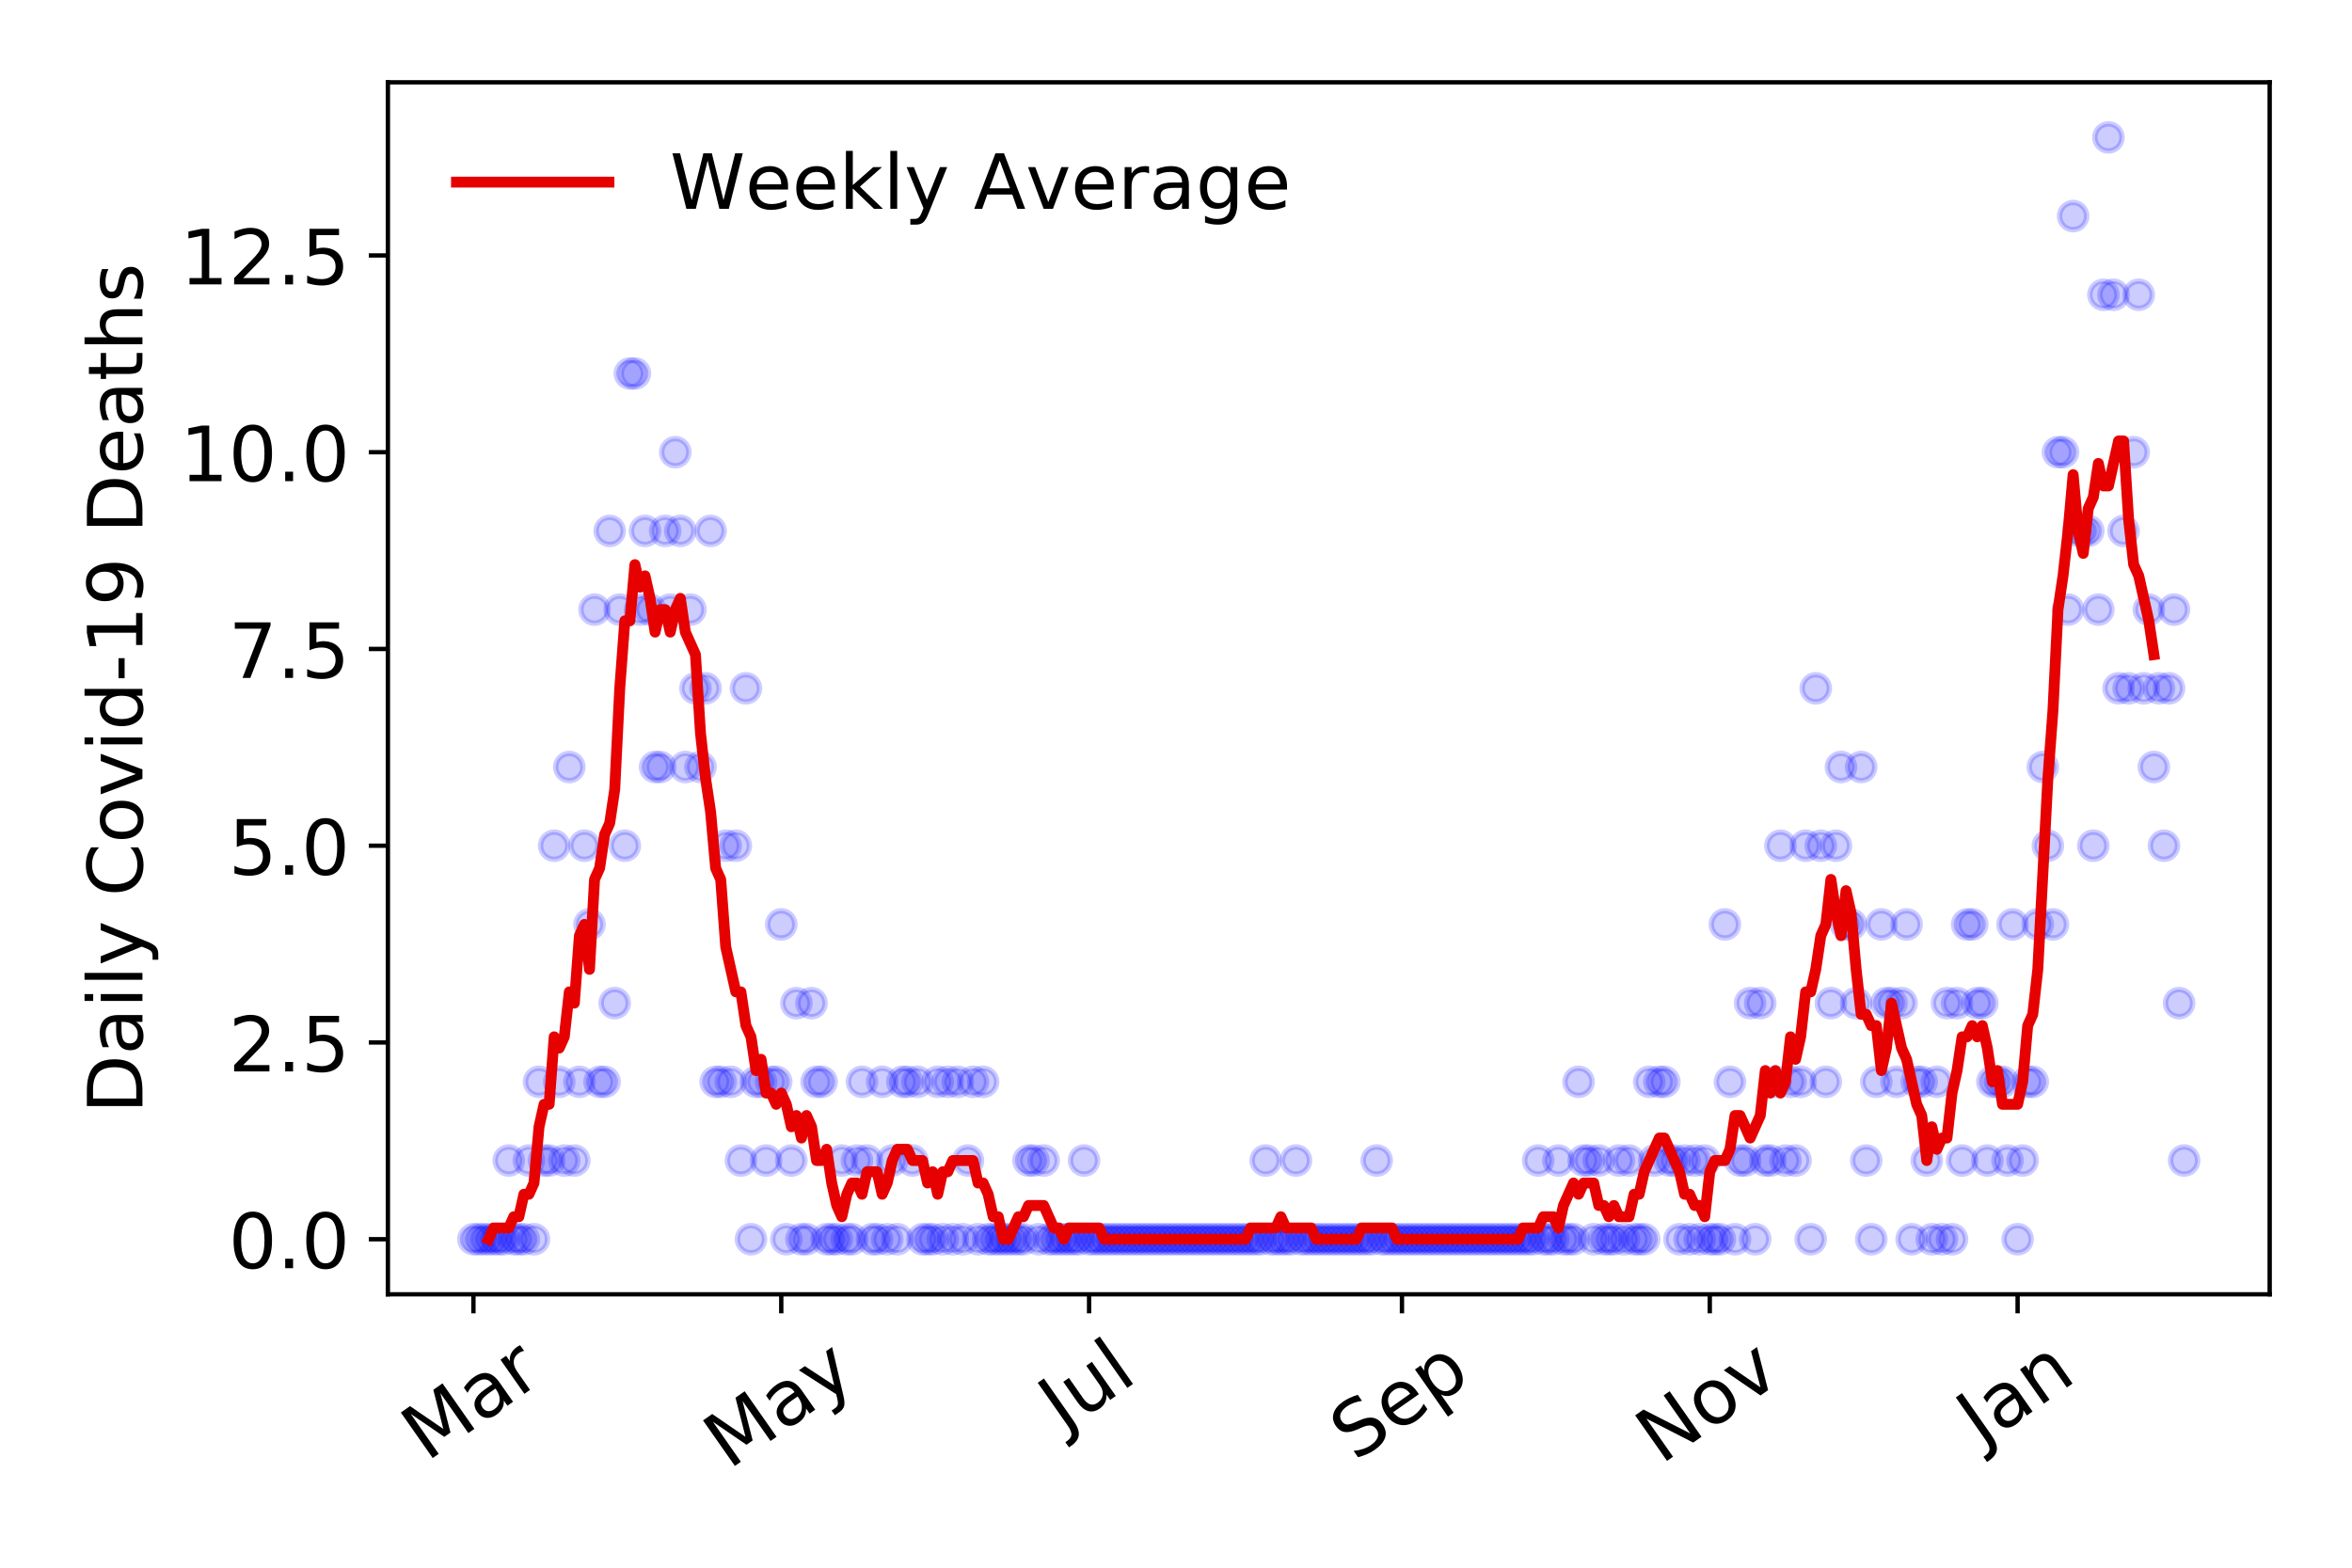 <?xml version="1.0" encoding="utf-8" standalone="no"?>
<!DOCTYPE svg PUBLIC "-//W3C//DTD SVG 1.1//EN"
  "http://www.w3.org/Graphics/SVG/1.1/DTD/svg11.dtd">
<!-- Created with matplotlib (https://matplotlib.org/) -->
<svg height="288pt" version="1.1" viewBox="0 0 432 288" width="432pt" xmlns="http://www.w3.org/2000/svg" xmlns:xlink="http://www.w3.org/1999/xlink">
 <defs>
  <style type="text/css">
*{stroke-linecap:butt;stroke-linejoin:round;}
  </style>
 </defs>
 <g id="figure_1">
  <g id="patch_1">
   <path d="M 0 288 
L 432 288 
L 432 0 
L 0 0 
z
" style="fill:#ffffff;"/>
  </g>
  <g id="axes_1">
   <g id="patch_2">
    <path d="M 71.245 237.778 
L 416.88 237.778 
L 416.88 15.12 
L 71.245 15.12 
z
" style="fill:#ffffff;"/>
   </g>
   <g id="matplotlib.axis_1">
    <g id="xtick_1">
     <g id="line2d_1">
      <defs>
       <path d="M 0 0 
L 0 3.5 
" id="m0b75102f19" style="stroke:#000000;stroke-width:0.8;"/>
      </defs>
      <g>
       <use style="stroke:#000000;stroke-width:0.8;" x="86.956" xlink:href="#m0b75102f19" y="237.778"/>
      </g>
     </g>
     <g id="text_1">
      <!-- Mar -->
      <defs>
       <path d="M 9.812 72.906 
L 24.516 72.906 
L 43.109 23.297 
L 61.812 72.906 
L 76.516 72.906 
L 76.516 0 
L 66.891 0 
L 66.891 64.016 
L 48.094 14.016 
L 38.188 14.016 
L 19.391 64.016 
L 19.391 0 
L 9.812 0 
z
" id="DejaVuSans-77"/>
       <path d="M 34.281 27.484 
Q 23.391 27.484 19.188 25 
Q 14.984 22.516 14.984 16.5 
Q 14.984 11.719 18.141 8.906 
Q 21.297 6.109 26.703 6.109 
Q 34.188 6.109 38.703 11.406 
Q 43.219 16.703 43.219 25.484 
L 43.219 27.484 
z
M 52.203 31.203 
L 52.203 0 
L 43.219 0 
L 43.219 8.297 
Q 40.141 3.328 35.547 0.953 
Q 30.953 -1.422 24.312 -1.422 
Q 15.922 -1.422 10.953 3.297 
Q 6 8.016 6 15.922 
Q 6 25.141 12.172 29.828 
Q 18.359 34.516 30.609 34.516 
L 43.219 34.516 
L 43.219 35.406 
Q 43.219 41.609 39.141 45 
Q 35.062 48.391 27.688 48.391 
Q 23 48.391 18.547 47.266 
Q 14.109 46.141 10.016 43.891 
L 10.016 52.203 
Q 14.938 54.109 19.578 55.047 
Q 24.219 56 28.609 56 
Q 40.484 56 46.344 49.844 
Q 52.203 43.703 52.203 31.203 
z
" id="DejaVuSans-97"/>
       <path d="M 41.109 46.297 
Q 39.594 47.172 37.812 47.578 
Q 36.031 48 33.891 48 
Q 26.266 48 22.188 43.047 
Q 18.109 38.094 18.109 28.812 
L 18.109 0 
L 9.078 0 
L 9.078 54.688 
L 18.109 54.688 
L 18.109 46.188 
Q 20.953 51.172 25.484 53.578 
Q 30.031 56 36.531 56 
Q 37.453 56 38.578 55.875 
Q 39.703 55.766 41.062 55.516 
z
" id="DejaVuSans-114"/>
      </defs>
      <g transform="translate(78.353 268.643)rotate(-35)scale(0.14 -0.14)">
       <use xlink:href="#DejaVuSans-77"/>
       <use x="86.279" xlink:href="#DejaVuSans-97"/>
       <use x="147.559" xlink:href="#DejaVuSans-114"/>
      </g>
     </g>
    </g>
    <g id="xtick_2">
     <g id="line2d_2">
      <g>
       <use style="stroke:#000000;stroke-width:0.8;" x="143.496" xlink:href="#m0b75102f19" y="237.778"/>
      </g>
     </g>
     <g id="text_2">
      <!-- May -->
      <defs>
       <path d="M 32.172 -5.078 
Q 28.375 -14.844 24.75 -17.812 
Q 21.141 -20.797 15.094 -20.797 
L 7.906 -20.797 
L 7.906 -13.281 
L 13.188 -13.281 
Q 16.891 -13.281 18.938 -11.516 
Q 21 -9.766 23.484 -3.219 
L 25.094 0.875 
L 2.984 54.688 
L 12.5 54.688 
L 29.594 11.922 
L 46.688 54.688 
L 56.203 54.688 
z
" id="DejaVuSans-121"/>
      </defs>
      <g transform="translate(133.856 270.094)rotate(-35)scale(0.14 -0.14)">
       <use xlink:href="#DejaVuSans-77"/>
       <use x="86.279" xlink:href="#DejaVuSans-97"/>
       <use x="147.559" xlink:href="#DejaVuSans-121"/>
      </g>
     </g>
    </g>
    <g id="xtick_3">
     <g id="line2d_3">
      <g>
       <use style="stroke:#000000;stroke-width:0.8;" x="200.036" xlink:href="#m0b75102f19" y="237.778"/>
      </g>
     </g>
     <g id="text_3">
      <!-- Jul -->
      <defs>
       <path d="M 9.812 72.906 
L 19.672 72.906 
L 19.672 5.078 
Q 19.672 -8.109 14.672 -14.062 
Q 9.672 -20.016 -1.422 -20.016 
L -5.172 -20.016 
L -5.172 -11.719 
L -2.094 -11.719 
Q 4.438 -11.719 7.125 -8.047 
Q 9.812 -4.391 9.812 5.078 
z
" id="DejaVuSans-74"/>
       <path d="M 8.5 21.578 
L 8.5 54.688 
L 17.484 54.688 
L 17.484 21.922 
Q 17.484 14.156 20.5 10.266 
Q 23.531 6.391 29.594 6.391 
Q 36.859 6.391 41.078 11.031 
Q 45.312 15.672 45.312 23.688 
L 45.312 54.688 
L 54.297 54.688 
L 54.297 0 
L 45.312 0 
L 45.312 8.406 
Q 42.047 3.422 37.719 1 
Q 33.406 -1.422 27.688 -1.422 
Q 18.266 -1.422 13.375 4.438 
Q 8.5 10.297 8.5 21.578 
z
M 31.109 56 
z
" id="DejaVuSans-117"/>
       <path d="M 9.422 75.984 
L 18.406 75.984 
L 18.406 0 
L 9.422 0 
z
" id="DejaVuSans-108"/>
      </defs>
      <g transform="translate(195.333 263.181)rotate(-35)scale(0.14 -0.14)">
       <use xlink:href="#DejaVuSans-74"/>
       <use x="29.492" xlink:href="#DejaVuSans-117"/>
       <use x="92.871" xlink:href="#DejaVuSans-108"/>
      </g>
     </g>
    </g>
    <g id="xtick_4">
     <g id="line2d_4">
      <g>
       <use style="stroke:#000000;stroke-width:0.8;" x="257.502" xlink:href="#m0b75102f19" y="237.778"/>
      </g>
     </g>
     <g id="text_4">
      <!-- Sep -->
      <defs>
       <path d="M 53.516 70.516 
L 53.516 60.891 
Q 47.906 63.578 42.922 64.891 
Q 37.938 66.219 33.297 66.219 
Q 25.25 66.219 20.875 63.094 
Q 16.5 59.969 16.5 54.203 
Q 16.5 49.359 19.406 46.891 
Q 22.312 44.438 30.422 42.922 
L 36.375 41.703 
Q 47.406 39.594 52.656 34.297 
Q 57.906 29 57.906 20.125 
Q 57.906 9.516 50.797 4.047 
Q 43.703 -1.422 29.984 -1.422 
Q 24.812 -1.422 18.969 -0.25 
Q 13.141 0.922 6.891 3.219 
L 6.891 13.375 
Q 12.891 10.016 18.656 8.297 
Q 24.422 6.594 29.984 6.594 
Q 38.422 6.594 43.016 9.906 
Q 47.609 13.234 47.609 19.391 
Q 47.609 24.75 44.312 27.781 
Q 41.016 30.812 33.5 32.328 
L 27.484 33.5 
Q 16.453 35.688 11.516 40.375 
Q 6.594 45.062 6.594 53.422 
Q 6.594 63.094 13.406 68.656 
Q 20.219 74.219 32.172 74.219 
Q 37.312 74.219 42.625 73.281 
Q 47.953 72.359 53.516 70.516 
z
" id="DejaVuSans-83"/>
       <path d="M 56.203 29.594 
L 56.203 25.203 
L 14.891 25.203 
Q 15.484 15.922 20.484 11.062 
Q 25.484 6.203 34.422 6.203 
Q 39.594 6.203 44.453 7.469 
Q 49.312 8.734 54.109 11.281 
L 54.109 2.781 
Q 49.266 0.734 44.188 -0.344 
Q 39.109 -1.422 33.891 -1.422 
Q 20.797 -1.422 13.156 6.188 
Q 5.516 13.812 5.516 26.812 
Q 5.516 40.234 12.766 48.109 
Q 20.016 56 32.328 56 
Q 43.359 56 49.781 48.891 
Q 56.203 41.797 56.203 29.594 
z
M 47.219 32.234 
Q 47.125 39.594 43.094 43.984 
Q 39.062 48.391 32.422 48.391 
Q 24.906 48.391 20.391 44.141 
Q 15.875 39.891 15.188 32.172 
z
" id="DejaVuSans-101"/>
       <path d="M 18.109 8.203 
L 18.109 -20.797 
L 9.078 -20.797 
L 9.078 54.688 
L 18.109 54.688 
L 18.109 46.391 
Q 20.953 51.266 25.266 53.625 
Q 29.594 56 35.594 56 
Q 45.562 56 51.781 48.094 
Q 58.016 40.188 58.016 27.297 
Q 58.016 14.406 51.781 6.484 
Q 45.562 -1.422 35.594 -1.422 
Q 29.594 -1.422 25.266 0.953 
Q 20.953 3.328 18.109 8.203 
z
M 48.688 27.297 
Q 48.688 37.203 44.609 42.844 
Q 40.531 48.484 33.406 48.484 
Q 26.266 48.484 22.188 42.844 
Q 18.109 37.203 18.109 27.297 
Q 18.109 17.391 22.188 11.75 
Q 26.266 6.109 33.406 6.109 
Q 40.531 6.109 44.609 11.75 
Q 48.688 17.391 48.688 27.297 
z
" id="DejaVuSans-112"/>
      </defs>
      <g transform="translate(248.909 268.629)rotate(-35)scale(0.14 -0.14)">
       <use xlink:href="#DejaVuSans-83"/>
       <use x="63.477" xlink:href="#DejaVuSans-101"/>
       <use x="125" xlink:href="#DejaVuSans-112"/>
      </g>
     </g>
    </g>
    <g id="xtick_5">
     <g id="line2d_5">
      <g>
       <use style="stroke:#000000;stroke-width:0.8;" x="314.042" xlink:href="#m0b75102f19" y="237.778"/>
      </g>
     </g>
     <g id="text_5">
      <!-- Nov -->
      <defs>
       <path d="M 9.812 72.906 
L 23.094 72.906 
L 55.422 11.922 
L 55.422 72.906 
L 64.984 72.906 
L 64.984 0 
L 51.703 0 
L 19.391 60.984 
L 19.391 0 
L 9.812 0 
z
" id="DejaVuSans-78"/>
       <path d="M 30.609 48.391 
Q 23.391 48.391 19.188 42.75 
Q 14.984 37.109 14.984 27.297 
Q 14.984 17.484 19.156 11.844 
Q 23.344 6.203 30.609 6.203 
Q 37.797 6.203 41.984 11.859 
Q 46.188 17.531 46.188 27.297 
Q 46.188 37.016 41.984 42.703 
Q 37.797 48.391 30.609 48.391 
z
M 30.609 56 
Q 42.328 56 49.016 48.375 
Q 55.719 40.766 55.719 27.297 
Q 55.719 13.875 49.016 6.219 
Q 42.328 -1.422 30.609 -1.422 
Q 18.844 -1.422 12.172 6.219 
Q 5.516 13.875 5.516 27.297 
Q 5.516 40.766 12.172 48.375 
Q 18.844 56 30.609 56 
z
" id="DejaVuSans-111"/>
       <path d="M 2.984 54.688 
L 12.5 54.688 
L 29.594 8.797 
L 46.688 54.688 
L 56.203 54.688 
L 35.688 0 
L 23.484 0 
z
" id="DejaVuSans-118"/>
      </defs>
      <g transform="translate(305.066 269.166)rotate(-35)scale(0.14 -0.14)">
       <use xlink:href="#DejaVuSans-78"/>
       <use x="74.805" xlink:href="#DejaVuSans-111"/>
       <use x="135.986" xlink:href="#DejaVuSans-118"/>
      </g>
     </g>
    </g>
    <g id="xtick_6">
     <g id="line2d_6">
      <g>
       <use style="stroke:#000000;stroke-width:0.8;" x="370.582" xlink:href="#m0b75102f19" y="237.778"/>
      </g>
     </g>
     <g id="text_6">
      <!-- Jan -->
      <defs>
       <path d="M 54.891 33.016 
L 54.891 0 
L 45.906 0 
L 45.906 32.719 
Q 45.906 40.484 42.875 44.328 
Q 39.844 48.188 33.797 48.188 
Q 26.516 48.188 22.312 43.547 
Q 18.109 38.922 18.109 30.906 
L 18.109 0 
L 9.078 0 
L 9.078 54.688 
L 18.109 54.688 
L 18.109 46.188 
Q 21.344 51.125 25.703 53.562 
Q 30.078 56 35.797 56 
Q 45.219 56 50.047 50.172 
Q 54.891 44.344 54.891 33.016 
z
" id="DejaVuSans-110"/>
      </defs>
      <g transform="translate(363.959 265.871)rotate(-35)scale(0.14 -0.14)">
       <use xlink:href="#DejaVuSans-74"/>
       <use x="29.492" xlink:href="#DejaVuSans-97"/>
       <use x="90.771" xlink:href="#DejaVuSans-110"/>
      </g>
     </g>
    </g>
   </g>
   <g id="matplotlib.axis_2">
    <g id="ytick_1">
     <g id="line2d_7">
      <defs>
       <path d="M 0 0 
L -3.5 0 
" id="m480295b486" style="stroke:#000000;stroke-width:0.8;"/>
      </defs>
      <g>
       <use style="stroke:#000000;stroke-width:0.8;" x="71.245" xlink:href="#m480295b486" y="227.657"/>
      </g>
     </g>
     <g id="text_7">
      <!-- 0.0 -->
      <defs>
       <path d="M 31.781 66.406 
Q 24.172 66.406 20.328 58.906 
Q 16.5 51.422 16.5 36.375 
Q 16.5 21.391 20.328 13.891 
Q 24.172 6.391 31.781 6.391 
Q 39.453 6.391 43.281 13.891 
Q 47.125 21.391 47.125 36.375 
Q 47.125 51.422 43.281 58.906 
Q 39.453 66.406 31.781 66.406 
z
M 31.781 74.219 
Q 44.047 74.219 50.516 64.516 
Q 56.984 54.828 56.984 36.375 
Q 56.984 17.969 50.516 8.266 
Q 44.047 -1.422 31.781 -1.422 
Q 19.531 -1.422 13.062 8.266 
Q 6.594 17.969 6.594 36.375 
Q 6.594 54.828 13.062 64.516 
Q 19.531 74.219 31.781 74.219 
z
" id="DejaVuSans-48"/>
       <path d="M 10.688 12.406 
L 21 12.406 
L 21 0 
L 10.688 0 
z
" id="DejaVuSans-46"/>
      </defs>
      <g transform="translate(41.981 232.976)scale(0.14 -0.14)">
       <use xlink:href="#DejaVuSans-48"/>
       <use x="63.623" xlink:href="#DejaVuSans-46"/>
       <use x="95.41" xlink:href="#DejaVuSans-48"/>
      </g>
     </g>
    </g>
    <g id="ytick_2">
     <g id="line2d_8">
      <g>
       <use style="stroke:#000000;stroke-width:0.8;" x="71.245" xlink:href="#m480295b486" y="191.512"/>
      </g>
     </g>
     <g id="text_8">
      <!-- 2.5 -->
      <defs>
       <path d="M 19.188 8.297 
L 53.609 8.297 
L 53.609 0 
L 7.328 0 
L 7.328 8.297 
Q 12.938 14.109 22.625 23.891 
Q 32.328 33.688 34.812 36.531 
Q 39.547 41.844 41.422 45.531 
Q 43.312 49.219 43.312 52.781 
Q 43.312 58.594 39.234 62.25 
Q 35.156 65.922 28.609 65.922 
Q 23.969 65.922 18.812 64.312 
Q 13.672 62.703 7.812 59.422 
L 7.812 69.391 
Q 13.766 71.781 18.938 73 
Q 24.125 74.219 28.422 74.219 
Q 39.75 74.219 46.484 68.547 
Q 53.219 62.891 53.219 53.422 
Q 53.219 48.922 51.531 44.891 
Q 49.859 40.875 45.406 35.406 
Q 44.188 33.984 37.641 27.219 
Q 31.109 20.453 19.188 8.297 
z
" id="DejaVuSans-50"/>
       <path d="M 10.797 72.906 
L 49.516 72.906 
L 49.516 64.594 
L 19.828 64.594 
L 19.828 46.734 
Q 21.969 47.469 24.109 47.828 
Q 26.266 48.188 28.422 48.188 
Q 40.625 48.188 47.75 41.5 
Q 54.891 34.812 54.891 23.391 
Q 54.891 11.625 47.562 5.094 
Q 40.234 -1.422 26.906 -1.422 
Q 22.312 -1.422 17.547 -0.641 
Q 12.797 0.141 7.719 1.703 
L 7.719 11.625 
Q 12.109 9.234 16.797 8.062 
Q 21.484 6.891 26.703 6.891 
Q 35.156 6.891 40.078 11.328 
Q 45.016 15.766 45.016 23.391 
Q 45.016 31 40.078 35.438 
Q 35.156 39.891 26.703 39.891 
Q 22.75 39.891 18.812 39.016 
Q 14.891 38.141 10.797 36.281 
z
" id="DejaVuSans-53"/>
      </defs>
      <g transform="translate(41.981 196.83)scale(0.14 -0.14)">
       <use xlink:href="#DejaVuSans-50"/>
       <use x="63.623" xlink:href="#DejaVuSans-46"/>
       <use x="95.41" xlink:href="#DejaVuSans-53"/>
      </g>
     </g>
    </g>
    <g id="ytick_3">
     <g id="line2d_9">
      <g>
       <use style="stroke:#000000;stroke-width:0.8;" x="71.245" xlink:href="#m480295b486" y="155.366"/>
      </g>
     </g>
     <g id="text_9">
      <!-- 5.0 -->
      <g transform="translate(41.981 160.685)scale(0.14 -0.14)">
       <use xlink:href="#DejaVuSans-53"/>
       <use x="63.623" xlink:href="#DejaVuSans-46"/>
       <use x="95.41" xlink:href="#DejaVuSans-48"/>
      </g>
     </g>
    </g>
    <g id="ytick_4">
     <g id="line2d_10">
      <g>
       <use style="stroke:#000000;stroke-width:0.8;" x="71.245" xlink:href="#m480295b486" y="119.22"/>
      </g>
     </g>
     <g id="text_10">
      <!-- 7.5 -->
      <defs>
       <path d="M 8.203 72.906 
L 55.078 72.906 
L 55.078 68.703 
L 28.609 0 
L 18.312 0 
L 43.219 64.594 
L 8.203 64.594 
z
" id="DejaVuSans-55"/>
      </defs>
      <g transform="translate(41.981 124.539)scale(0.14 -0.14)">
       <use xlink:href="#DejaVuSans-55"/>
       <use x="63.623" xlink:href="#DejaVuSans-46"/>
       <use x="95.41" xlink:href="#DejaVuSans-53"/>
      </g>
     </g>
    </g>
    <g id="ytick_5">
     <g id="line2d_11">
      <g>
       <use style="stroke:#000000;stroke-width:0.8;" x="71.245" xlink:href="#m480295b486" y="83.074"/>
      </g>
     </g>
     <g id="text_11">
      <!-- 10.0 -->
      <defs>
       <path d="M 12.406 8.297 
L 28.516 8.297 
L 28.516 63.922 
L 10.984 60.406 
L 10.984 69.391 
L 28.422 72.906 
L 38.281 72.906 
L 38.281 8.297 
L 54.391 8.297 
L 54.391 0 
L 12.406 0 
z
" id="DejaVuSans-49"/>
      </defs>
      <g transform="translate(33.073 88.393)scale(0.14 -0.14)">
       <use xlink:href="#DejaVuSans-49"/>
       <use x="63.623" xlink:href="#DejaVuSans-48"/>
       <use x="127.246" xlink:href="#DejaVuSans-46"/>
       <use x="159.033" xlink:href="#DejaVuSans-48"/>
      </g>
     </g>
    </g>
    <g id="ytick_6">
     <g id="line2d_12">
      <g>
       <use style="stroke:#000000;stroke-width:0.8;" x="71.245" xlink:href="#m480295b486" y="46.928"/>
      </g>
     </g>
     <g id="text_12">
      <!-- 12.5 -->
      <g transform="translate(33.073 52.247)scale(0.14 -0.14)">
       <use xlink:href="#DejaVuSans-49"/>
       <use x="63.623" xlink:href="#DejaVuSans-50"/>
       <use x="127.246" xlink:href="#DejaVuSans-46"/>
       <use x="159.033" xlink:href="#DejaVuSans-53"/>
      </g>
     </g>
    </g>
    <g id="text_13">
     <!-- Daily Covid-19 Deaths -->
     <defs>
      <path d="M 19.672 64.797 
L 19.672 8.109 
L 31.594 8.109 
Q 46.688 8.109 53.688 14.938 
Q 60.688 21.781 60.688 36.531 
Q 60.688 51.172 53.688 57.984 
Q 46.688 64.797 31.594 64.797 
z
M 9.812 72.906 
L 30.078 72.906 
Q 51.266 72.906 61.172 64.094 
Q 71.094 55.281 71.094 36.531 
Q 71.094 17.672 61.125 8.828 
Q 51.172 0 30.078 0 
L 9.812 0 
z
" id="DejaVuSans-68"/>
      <path d="M 9.422 54.688 
L 18.406 54.688 
L 18.406 0 
L 9.422 0 
z
M 9.422 75.984 
L 18.406 75.984 
L 18.406 64.594 
L 9.422 64.594 
z
" id="DejaVuSans-105"/>
      <path id="DejaVuSans-32"/>
      <path d="M 64.406 67.281 
L 64.406 56.891 
Q 59.422 61.531 53.781 63.812 
Q 48.141 66.109 41.797 66.109 
Q 29.297 66.109 22.656 58.469 
Q 16.016 50.828 16.016 36.375 
Q 16.016 21.969 22.656 14.328 
Q 29.297 6.688 41.797 6.688 
Q 48.141 6.688 53.781 8.984 
Q 59.422 11.281 64.406 15.922 
L 64.406 5.609 
Q 59.234 2.094 53.438 0.328 
Q 47.656 -1.422 41.219 -1.422 
Q 24.656 -1.422 15.125 8.703 
Q 5.609 18.844 5.609 36.375 
Q 5.609 53.953 15.125 64.078 
Q 24.656 74.219 41.219 74.219 
Q 47.75 74.219 53.531 72.484 
Q 59.328 70.75 64.406 67.281 
z
" id="DejaVuSans-67"/>
      <path d="M 45.406 46.391 
L 45.406 75.984 
L 54.391 75.984 
L 54.391 0 
L 45.406 0 
L 45.406 8.203 
Q 42.578 3.328 38.25 0.953 
Q 33.938 -1.422 27.875 -1.422 
Q 17.969 -1.422 11.734 6.484 
Q 5.516 14.406 5.516 27.297 
Q 5.516 40.188 11.734 48.094 
Q 17.969 56 27.875 56 
Q 33.938 56 38.25 53.625 
Q 42.578 51.266 45.406 46.391 
z
M 14.797 27.297 
Q 14.797 17.391 18.875 11.75 
Q 22.953 6.109 30.078 6.109 
Q 37.203 6.109 41.297 11.75 
Q 45.406 17.391 45.406 27.297 
Q 45.406 37.203 41.297 42.844 
Q 37.203 48.484 30.078 48.484 
Q 22.953 48.484 18.875 42.844 
Q 14.797 37.203 14.797 27.297 
z
" id="DejaVuSans-100"/>
      <path d="M 4.891 31.391 
L 31.203 31.391 
L 31.203 23.391 
L 4.891 23.391 
z
" id="DejaVuSans-45"/>
      <path d="M 10.984 1.516 
L 10.984 10.5 
Q 14.703 8.734 18.5 7.812 
Q 22.312 6.891 25.984 6.891 
Q 35.75 6.891 40.891 13.453 
Q 46.047 20.016 46.781 33.406 
Q 43.953 29.203 39.594 26.953 
Q 35.25 24.703 29.984 24.703 
Q 19.047 24.703 12.672 31.312 
Q 6.297 37.938 6.297 49.422 
Q 6.297 60.641 12.938 67.422 
Q 19.578 74.219 30.609 74.219 
Q 43.266 74.219 49.922 64.516 
Q 56.594 54.828 56.594 36.375 
Q 56.594 19.141 48.406 8.859 
Q 40.234 -1.422 26.422 -1.422 
Q 22.703 -1.422 18.891 -0.688 
Q 15.094 0.047 10.984 1.516 
z
M 30.609 32.422 
Q 37.25 32.422 41.125 36.953 
Q 45.016 41.5 45.016 49.422 
Q 45.016 57.281 41.125 61.844 
Q 37.25 66.406 30.609 66.406 
Q 23.969 66.406 20.094 61.844 
Q 16.219 57.281 16.219 49.422 
Q 16.219 41.5 20.094 36.953 
Q 23.969 32.422 30.609 32.422 
z
" id="DejaVuSans-57"/>
      <path d="M 18.312 70.219 
L 18.312 54.688 
L 36.812 54.688 
L 36.812 47.703 
L 18.312 47.703 
L 18.312 18.016 
Q 18.312 11.328 20.141 9.422 
Q 21.969 7.516 27.594 7.516 
L 36.812 7.516 
L 36.812 0 
L 27.594 0 
Q 17.188 0 13.234 3.875 
Q 9.281 7.766 9.281 18.016 
L 9.281 47.703 
L 2.688 47.703 
L 2.688 54.688 
L 9.281 54.688 
L 9.281 70.219 
z
" id="DejaVuSans-116"/>
      <path d="M 54.891 33.016 
L 54.891 0 
L 45.906 0 
L 45.906 32.719 
Q 45.906 40.484 42.875 44.328 
Q 39.844 48.188 33.797 48.188 
Q 26.516 48.188 22.312 43.547 
Q 18.109 38.922 18.109 30.906 
L 18.109 0 
L 9.078 0 
L 9.078 75.984 
L 18.109 75.984 
L 18.109 46.188 
Q 21.344 51.125 25.703 53.562 
Q 30.078 56 35.797 56 
Q 45.219 56 50.047 50.172 
Q 54.891 44.344 54.891 33.016 
z
" id="DejaVuSans-104"/>
      <path d="M 44.281 53.078 
L 44.281 44.578 
Q 40.484 46.531 36.375 47.5 
Q 32.281 48.484 27.875 48.484 
Q 21.188 48.484 17.844 46.438 
Q 14.5 44.391 14.5 40.281 
Q 14.5 37.156 16.891 35.375 
Q 19.281 33.594 26.516 31.984 
L 29.594 31.297 
Q 39.156 29.25 43.188 25.516 
Q 47.219 21.781 47.219 15.094 
Q 47.219 7.469 41.188 3.016 
Q 35.156 -1.422 24.609 -1.422 
Q 20.219 -1.422 15.453 -0.562 
Q 10.688 0.297 5.422 2 
L 5.422 11.281 
Q 10.406 8.688 15.234 7.391 
Q 20.062 6.109 24.812 6.109 
Q 31.156 6.109 34.562 8.281 
Q 37.984 10.453 37.984 14.406 
Q 37.984 18.062 35.516 20.016 
Q 33.062 21.969 24.703 23.781 
L 21.578 24.516 
Q 13.234 26.266 9.516 29.906 
Q 5.812 33.547 5.812 39.891 
Q 5.812 47.609 11.281 51.797 
Q 16.75 56 26.812 56 
Q 31.781 56 36.172 55.266 
Q 40.578 54.547 44.281 53.078 
z
" id="DejaVuSans-115"/>
     </defs>
     <g transform="translate(26.162 204.56)rotate(-90)scale(0.14 -0.14)">
      <use xlink:href="#DejaVuSans-68"/>
      <use x="77.002" xlink:href="#DejaVuSans-97"/>
      <use x="138.281" xlink:href="#DejaVuSans-105"/>
      <use x="166.064" xlink:href="#DejaVuSans-108"/>
      <use x="193.848" xlink:href="#DejaVuSans-121"/>
      <use x="253.027" xlink:href="#DejaVuSans-32"/>
      <use x="284.814" xlink:href="#DejaVuSans-67"/>
      <use x="354.639" xlink:href="#DejaVuSans-111"/>
      <use x="415.82" xlink:href="#DejaVuSans-118"/>
      <use x="475" xlink:href="#DejaVuSans-105"/>
      <use x="502.783" xlink:href="#DejaVuSans-100"/>
      <use x="566.26" xlink:href="#DejaVuSans-45"/>
      <use x="602.344" xlink:href="#DejaVuSans-49"/>
      <use x="665.967" xlink:href="#DejaVuSans-57"/>
      <use x="729.59" xlink:href="#DejaVuSans-32"/>
      <use x="761.377" xlink:href="#DejaVuSans-68"/>
      <use x="838.379" xlink:href="#DejaVuSans-101"/>
      <use x="899.902" xlink:href="#DejaVuSans-97"/>
      <use x="961.182" xlink:href="#DejaVuSans-116"/>
      <use x="1000.391" xlink:href="#DejaVuSans-104"/>
      <use x="1063.77" xlink:href="#DejaVuSans-115"/>
     </g>
    </g>
   </g>
   <g id="line2d_13">
    <defs>
     <path d="M 0 2.5 
C 0.663 2.5 1.299 2.237 1.768 1.768 
C 2.237 1.299 2.5 0.663 2.5 0 
C 2.5 -0.663 2.237 -1.299 1.768 -1.768 
C 1.299 -2.237 0.663 -2.5 0 -2.5 
C -0.663 -2.5 -1.299 -2.237 -1.768 -1.768 
C -2.237 -1.299 -2.5 -0.663 -2.5 0 
C -2.5 0.663 -2.237 1.299 -1.768 1.768 
C -1.299 2.237 -0.663 2.5 0 2.5 
z
" id="m7866fb03dd" style="stroke:#0000ff;stroke-opacity:0.2;"/>
    </defs>
    <g clip-path="url(#pac85aab1df)">
     <use style="fill:#0000ff;fill-opacity:0.2;stroke:#0000ff;stroke-opacity:0.2;" x="86.956" xlink:href="#m7866fb03dd" y="227.657"/>
     <use style="fill:#0000ff;fill-opacity:0.2;stroke:#0000ff;stroke-opacity:0.2;" x="87.883" xlink:href="#m7866fb03dd" y="227.657"/>
     <use style="fill:#0000ff;fill-opacity:0.2;stroke:#0000ff;stroke-opacity:0.2;" x="88.809" xlink:href="#m7866fb03dd" y="227.657"/>
     <use style="fill:#0000ff;fill-opacity:0.2;stroke:#0000ff;stroke-opacity:0.2;" x="89.736" xlink:href="#m7866fb03dd" y="227.657"/>
     <use style="fill:#0000ff;fill-opacity:0.2;stroke:#0000ff;stroke-opacity:0.2;" x="90.663" xlink:href="#m7866fb03dd" y="227.657"/>
     <use style="fill:#0000ff;fill-opacity:0.2;stroke:#0000ff;stroke-opacity:0.2;" x="91.59" xlink:href="#m7866fb03dd" y="227.657"/>
     <use style="fill:#0000ff;fill-opacity:0.2;stroke:#0000ff;stroke-opacity:0.2;" x="92.517" xlink:href="#m7866fb03dd" y="227.657"/>
     <use style="fill:#0000ff;fill-opacity:0.2;stroke:#0000ff;stroke-opacity:0.2;" x="93.444" xlink:href="#m7866fb03dd" y="213.199"/>
     <use style="fill:#0000ff;fill-opacity:0.2;stroke:#0000ff;stroke-opacity:0.2;" x="94.371" xlink:href="#m7866fb03dd" y="227.657"/>
     <use style="fill:#0000ff;fill-opacity:0.2;stroke:#0000ff;stroke-opacity:0.2;" x="95.298" xlink:href="#m7866fb03dd" y="227.657"/>
     <use style="fill:#0000ff;fill-opacity:0.2;stroke:#0000ff;stroke-opacity:0.2;" x="96.225" xlink:href="#m7866fb03dd" y="227.657"/>
     <use style="fill:#0000ff;fill-opacity:0.2;stroke:#0000ff;stroke-opacity:0.2;" x="97.151" xlink:href="#m7866fb03dd" y="213.199"/>
     <use style="fill:#0000ff;fill-opacity:0.2;stroke:#0000ff;stroke-opacity:0.2;" x="98.078" xlink:href="#m7866fb03dd" y="227.657"/>
     <use style="fill:#0000ff;fill-opacity:0.2;stroke:#0000ff;stroke-opacity:0.2;" x="99.005" xlink:href="#m7866fb03dd" y="198.741"/>
     <use style="fill:#0000ff;fill-opacity:0.2;stroke:#0000ff;stroke-opacity:0.2;" x="99.932" xlink:href="#m7866fb03dd" y="213.199"/>
     <use style="fill:#0000ff;fill-opacity:0.2;stroke:#0000ff;stroke-opacity:0.2;" x="100.859" xlink:href="#m7866fb03dd" y="213.199"/>
     <use style="fill:#0000ff;fill-opacity:0.2;stroke:#0000ff;stroke-opacity:0.2;" x="101.786" xlink:href="#m7866fb03dd" y="155.366"/>
     <use style="fill:#0000ff;fill-opacity:0.2;stroke:#0000ff;stroke-opacity:0.2;" x="102.713" xlink:href="#m7866fb03dd" y="198.741"/>
     <use style="fill:#0000ff;fill-opacity:0.2;stroke:#0000ff;stroke-opacity:0.2;" x="103.64" xlink:href="#m7866fb03dd" y="213.199"/>
     <use style="fill:#0000ff;fill-opacity:0.2;stroke:#0000ff;stroke-opacity:0.2;" x="104.566" xlink:href="#m7866fb03dd" y="140.907"/>
     <use style="fill:#0000ff;fill-opacity:0.2;stroke:#0000ff;stroke-opacity:0.2;" x="105.493" xlink:href="#m7866fb03dd" y="213.199"/>
     <use style="fill:#0000ff;fill-opacity:0.2;stroke:#0000ff;stroke-opacity:0.2;" x="106.42" xlink:href="#m7866fb03dd" y="198.741"/>
     <use style="fill:#0000ff;fill-opacity:0.2;stroke:#0000ff;stroke-opacity:0.2;" x="107.347" xlink:href="#m7866fb03dd" y="155.366"/>
     <use style="fill:#0000ff;fill-opacity:0.2;stroke:#0000ff;stroke-opacity:0.2;" x="108.274" xlink:href="#m7866fb03dd" y="169.824"/>
     <use style="fill:#0000ff;fill-opacity:0.2;stroke:#0000ff;stroke-opacity:0.2;" x="109.201" xlink:href="#m7866fb03dd" y="111.991"/>
     <use style="fill:#0000ff;fill-opacity:0.2;stroke:#0000ff;stroke-opacity:0.2;" x="110.128" xlink:href="#m7866fb03dd" y="198.741"/>
     <use style="fill:#0000ff;fill-opacity:0.2;stroke:#0000ff;stroke-opacity:0.2;" x="111.055" xlink:href="#m7866fb03dd" y="198.741"/>
     <use style="fill:#0000ff;fill-opacity:0.2;stroke:#0000ff;stroke-opacity:0.2;" x="111.982" xlink:href="#m7866fb03dd" y="97.532"/>
     <use style="fill:#0000ff;fill-opacity:0.2;stroke:#0000ff;stroke-opacity:0.2;" x="112.908" xlink:href="#m7866fb03dd" y="184.282"/>
     <use style="fill:#0000ff;fill-opacity:0.2;stroke:#0000ff;stroke-opacity:0.2;" x="113.835" xlink:href="#m7866fb03dd" y="111.991"/>
     <use style="fill:#0000ff;fill-opacity:0.2;stroke:#0000ff;stroke-opacity:0.2;" x="114.762" xlink:href="#m7866fb03dd" y="155.366"/>
     <use style="fill:#0000ff;fill-opacity:0.2;stroke:#0000ff;stroke-opacity:0.2;" x="115.689" xlink:href="#m7866fb03dd" y="68.616"/>
     <use style="fill:#0000ff;fill-opacity:0.2;stroke:#0000ff;stroke-opacity:0.2;" x="116.616" xlink:href="#m7866fb03dd" y="68.616"/>
     <use style="fill:#0000ff;fill-opacity:0.2;stroke:#0000ff;stroke-opacity:0.2;" x="117.543" xlink:href="#m7866fb03dd" y="111.991"/>
     <use style="fill:#0000ff;fill-opacity:0.2;stroke:#0000ff;stroke-opacity:0.2;" x="118.47" xlink:href="#m7866fb03dd" y="97.532"/>
     <use style="fill:#0000ff;fill-opacity:0.2;stroke:#0000ff;stroke-opacity:0.2;" x="119.397" xlink:href="#m7866fb03dd" y="111.991"/>
     <use style="fill:#0000ff;fill-opacity:0.2;stroke:#0000ff;stroke-opacity:0.2;" x="120.324" xlink:href="#m7866fb03dd" y="140.907"/>
     <use style="fill:#0000ff;fill-opacity:0.2;stroke:#0000ff;stroke-opacity:0.2;" x="121.25" xlink:href="#m7866fb03dd" y="140.907"/>
     <use style="fill:#0000ff;fill-opacity:0.2;stroke:#0000ff;stroke-opacity:0.2;" x="122.177" xlink:href="#m7866fb03dd" y="97.532"/>
     <use style="fill:#0000ff;fill-opacity:0.2;stroke:#0000ff;stroke-opacity:0.2;" x="123.104" xlink:href="#m7866fb03dd" y="111.991"/>
     <use style="fill:#0000ff;fill-opacity:0.2;stroke:#0000ff;stroke-opacity:0.2;" x="124.031" xlink:href="#m7866fb03dd" y="83.074"/>
     <use style="fill:#0000ff;fill-opacity:0.2;stroke:#0000ff;stroke-opacity:0.2;" x="124.958" xlink:href="#m7866fb03dd" y="97.532"/>
     <use style="fill:#0000ff;fill-opacity:0.2;stroke:#0000ff;stroke-opacity:0.2;" x="125.885" xlink:href="#m7866fb03dd" y="140.907"/>
     <use style="fill:#0000ff;fill-opacity:0.2;stroke:#0000ff;stroke-opacity:0.2;" x="126.812" xlink:href="#m7866fb03dd" y="111.991"/>
     <use style="fill:#0000ff;fill-opacity:0.2;stroke:#0000ff;stroke-opacity:0.2;" x="127.739" xlink:href="#m7866fb03dd" y="126.449"/>
     <use style="fill:#0000ff;fill-opacity:0.2;stroke:#0000ff;stroke-opacity:0.2;" x="128.665" xlink:href="#m7866fb03dd" y="140.907"/>
     <use style="fill:#0000ff;fill-opacity:0.2;stroke:#0000ff;stroke-opacity:0.2;" x="129.592" xlink:href="#m7866fb03dd" y="126.449"/>
     <use style="fill:#0000ff;fill-opacity:0.2;stroke:#0000ff;stroke-opacity:0.2;" x="130.519" xlink:href="#m7866fb03dd" y="97.532"/>
     <use style="fill:#0000ff;fill-opacity:0.2;stroke:#0000ff;stroke-opacity:0.2;" x="131.446" xlink:href="#m7866fb03dd" y="198.741"/>
     <use style="fill:#0000ff;fill-opacity:0.2;stroke:#0000ff;stroke-opacity:0.2;" x="132.373" xlink:href="#m7866fb03dd" y="198.741"/>
     <use style="fill:#0000ff;fill-opacity:0.2;stroke:#0000ff;stroke-opacity:0.2;" x="133.3" xlink:href="#m7866fb03dd" y="155.366"/>
     <use style="fill:#0000ff;fill-opacity:0.2;stroke:#0000ff;stroke-opacity:0.2;" x="134.227" xlink:href="#m7866fb03dd" y="198.741"/>
     <use style="fill:#0000ff;fill-opacity:0.2;stroke:#0000ff;stroke-opacity:0.2;" x="135.154" xlink:href="#m7866fb03dd" y="155.366"/>
     <use style="fill:#0000ff;fill-opacity:0.2;stroke:#0000ff;stroke-opacity:0.2;" x="136.081" xlink:href="#m7866fb03dd" y="213.199"/>
     <use style="fill:#0000ff;fill-opacity:0.2;stroke:#0000ff;stroke-opacity:0.2;" x="137.007" xlink:href="#m7866fb03dd" y="126.449"/>
     <use style="fill:#0000ff;fill-opacity:0.2;stroke:#0000ff;stroke-opacity:0.2;" x="137.934" xlink:href="#m7866fb03dd" y="227.657"/>
     <use style="fill:#0000ff;fill-opacity:0.2;stroke:#0000ff;stroke-opacity:0.2;" x="138.861" xlink:href="#m7866fb03dd" y="198.741"/>
     <use style="fill:#0000ff;fill-opacity:0.2;stroke:#0000ff;stroke-opacity:0.2;" x="139.788" xlink:href="#m7866fb03dd" y="198.741"/>
     <use style="fill:#0000ff;fill-opacity:0.2;stroke:#0000ff;stroke-opacity:0.2;" x="140.715" xlink:href="#m7866fb03dd" y="213.199"/>
     <use style="fill:#0000ff;fill-opacity:0.2;stroke:#0000ff;stroke-opacity:0.2;" x="141.642" xlink:href="#m7866fb03dd" y="198.741"/>
     <use style="fill:#0000ff;fill-opacity:0.2;stroke:#0000ff;stroke-opacity:0.2;" x="142.569" xlink:href="#m7866fb03dd" y="198.741"/>
     <use style="fill:#0000ff;fill-opacity:0.2;stroke:#0000ff;stroke-opacity:0.2;" x="143.496" xlink:href="#m7866fb03dd" y="169.824"/>
     <use style="fill:#0000ff;fill-opacity:0.2;stroke:#0000ff;stroke-opacity:0.2;" x="144.422" xlink:href="#m7866fb03dd" y="227.657"/>
     <use style="fill:#0000ff;fill-opacity:0.2;stroke:#0000ff;stroke-opacity:0.2;" x="145.349" xlink:href="#m7866fb03dd" y="213.199"/>
     <use style="fill:#0000ff;fill-opacity:0.2;stroke:#0000ff;stroke-opacity:0.2;" x="146.276" xlink:href="#m7866fb03dd" y="184.282"/>
     <use style="fill:#0000ff;fill-opacity:0.2;stroke:#0000ff;stroke-opacity:0.2;" x="147.203" xlink:href="#m7866fb03dd" y="227.657"/>
     <use style="fill:#0000ff;fill-opacity:0.2;stroke:#0000ff;stroke-opacity:0.2;" x="148.13" xlink:href="#m7866fb03dd" y="227.657"/>
     <use style="fill:#0000ff;fill-opacity:0.2;stroke:#0000ff;stroke-opacity:0.2;" x="149.057" xlink:href="#m7866fb03dd" y="184.282"/>
     <use style="fill:#0000ff;fill-opacity:0.2;stroke:#0000ff;stroke-opacity:0.2;" x="149.984" xlink:href="#m7866fb03dd" y="198.741"/>
     <use style="fill:#0000ff;fill-opacity:0.2;stroke:#0000ff;stroke-opacity:0.2;" x="150.911" xlink:href="#m7866fb03dd" y="198.741"/>
     <use style="fill:#0000ff;fill-opacity:0.2;stroke:#0000ff;stroke-opacity:0.2;" x="151.838" xlink:href="#m7866fb03dd" y="227.657"/>
     <use style="fill:#0000ff;fill-opacity:0.2;stroke:#0000ff;stroke-opacity:0.2;" x="152.764" xlink:href="#m7866fb03dd" y="227.657"/>
     <use style="fill:#0000ff;fill-opacity:0.2;stroke:#0000ff;stroke-opacity:0.2;" x="153.691" xlink:href="#m7866fb03dd" y="227.657"/>
     <use style="fill:#0000ff;fill-opacity:0.2;stroke:#0000ff;stroke-opacity:0.2;" x="154.618" xlink:href="#m7866fb03dd" y="213.199"/>
     <use style="fill:#0000ff;fill-opacity:0.2;stroke:#0000ff;stroke-opacity:0.2;" x="155.545" xlink:href="#m7866fb03dd" y="227.657"/>
     <use style="fill:#0000ff;fill-opacity:0.2;stroke:#0000ff;stroke-opacity:0.2;" x="156.472" xlink:href="#m7866fb03dd" y="227.657"/>
     <use style="fill:#0000ff;fill-opacity:0.2;stroke:#0000ff;stroke-opacity:0.2;" x="157.399" xlink:href="#m7866fb03dd" y="213.199"/>
     <use style="fill:#0000ff;fill-opacity:0.2;stroke:#0000ff;stroke-opacity:0.2;" x="158.326" xlink:href="#m7866fb03dd" y="198.741"/>
     <use style="fill:#0000ff;fill-opacity:0.2;stroke:#0000ff;stroke-opacity:0.2;" x="159.253" xlink:href="#m7866fb03dd" y="213.199"/>
     <use style="fill:#0000ff;fill-opacity:0.2;stroke:#0000ff;stroke-opacity:0.2;" x="160.18" xlink:href="#m7866fb03dd" y="227.657"/>
     <use style="fill:#0000ff;fill-opacity:0.2;stroke:#0000ff;stroke-opacity:0.2;" x="161.106" xlink:href="#m7866fb03dd" y="227.657"/>
     <use style="fill:#0000ff;fill-opacity:0.2;stroke:#0000ff;stroke-opacity:0.2;" x="162.033" xlink:href="#m7866fb03dd" y="198.741"/>
     <use style="fill:#0000ff;fill-opacity:0.2;stroke:#0000ff;stroke-opacity:0.2;" x="162.96" xlink:href="#m7866fb03dd" y="227.657"/>
     <use style="fill:#0000ff;fill-opacity:0.2;stroke:#0000ff;stroke-opacity:0.2;" x="163.887" xlink:href="#m7866fb03dd" y="213.199"/>
     <use style="fill:#0000ff;fill-opacity:0.2;stroke:#0000ff;stroke-opacity:0.2;" x="164.814" xlink:href="#m7866fb03dd" y="227.657"/>
     <use style="fill:#0000ff;fill-opacity:0.2;stroke:#0000ff;stroke-opacity:0.2;" x="165.741" xlink:href="#m7866fb03dd" y="198.741"/>
     <use style="fill:#0000ff;fill-opacity:0.2;stroke:#0000ff;stroke-opacity:0.2;" x="166.668" xlink:href="#m7866fb03dd" y="198.741"/>
     <use style="fill:#0000ff;fill-opacity:0.2;stroke:#0000ff;stroke-opacity:0.2;" x="167.595" xlink:href="#m7866fb03dd" y="213.199"/>
     <use style="fill:#0000ff;fill-opacity:0.2;stroke:#0000ff;stroke-opacity:0.2;" x="168.521" xlink:href="#m7866fb03dd" y="198.741"/>
     <use style="fill:#0000ff;fill-opacity:0.2;stroke:#0000ff;stroke-opacity:0.2;" x="169.448" xlink:href="#m7866fb03dd" y="227.657"/>
     <use style="fill:#0000ff;fill-opacity:0.2;stroke:#0000ff;stroke-opacity:0.2;" x="170.375" xlink:href="#m7866fb03dd" y="227.657"/>
     <use style="fill:#0000ff;fill-opacity:0.2;stroke:#0000ff;stroke-opacity:0.2;" x="171.302" xlink:href="#m7866fb03dd" y="227.657"/>
     <use style="fill:#0000ff;fill-opacity:0.2;stroke:#0000ff;stroke-opacity:0.2;" x="172.229" xlink:href="#m7866fb03dd" y="198.741"/>
     <use style="fill:#0000ff;fill-opacity:0.2;stroke:#0000ff;stroke-opacity:0.2;" x="173.156" xlink:href="#m7866fb03dd" y="227.657"/>
     <use style="fill:#0000ff;fill-opacity:0.2;stroke:#0000ff;stroke-opacity:0.2;" x="174.083" xlink:href="#m7866fb03dd" y="198.741"/>
     <use style="fill:#0000ff;fill-opacity:0.2;stroke:#0000ff;stroke-opacity:0.2;" x="175.01" xlink:href="#m7866fb03dd" y="227.657"/>
     <use style="fill:#0000ff;fill-opacity:0.2;stroke:#0000ff;stroke-opacity:0.2;" x="175.937" xlink:href="#m7866fb03dd" y="198.741"/>
     <use style="fill:#0000ff;fill-opacity:0.2;stroke:#0000ff;stroke-opacity:0.2;" x="176.863" xlink:href="#m7866fb03dd" y="227.657"/>
     <use style="fill:#0000ff;fill-opacity:0.2;stroke:#0000ff;stroke-opacity:0.2;" x="177.79" xlink:href="#m7866fb03dd" y="213.199"/>
     <use style="fill:#0000ff;fill-opacity:0.2;stroke:#0000ff;stroke-opacity:0.2;" x="178.717" xlink:href="#m7866fb03dd" y="198.741"/>
     <use style="fill:#0000ff;fill-opacity:0.2;stroke:#0000ff;stroke-opacity:0.2;" x="179.644" xlink:href="#m7866fb03dd" y="227.657"/>
     <use style="fill:#0000ff;fill-opacity:0.2;stroke:#0000ff;stroke-opacity:0.2;" x="180.571" xlink:href="#m7866fb03dd" y="198.741"/>
     <use style="fill:#0000ff;fill-opacity:0.2;stroke:#0000ff;stroke-opacity:0.2;" x="181.498" xlink:href="#m7866fb03dd" y="227.657"/>
     <use style="fill:#0000ff;fill-opacity:0.2;stroke:#0000ff;stroke-opacity:0.2;" x="182.425" xlink:href="#m7866fb03dd" y="227.657"/>
     <use style="fill:#0000ff;fill-opacity:0.2;stroke:#0000ff;stroke-opacity:0.2;" x="183.352" xlink:href="#m7866fb03dd" y="227.657"/>
     <use style="fill:#0000ff;fill-opacity:0.2;stroke:#0000ff;stroke-opacity:0.2;" x="184.278" xlink:href="#m7866fb03dd" y="227.657"/>
     <use style="fill:#0000ff;fill-opacity:0.2;stroke:#0000ff;stroke-opacity:0.2;" x="185.205" xlink:href="#m7866fb03dd" y="227.657"/>
     <use style="fill:#0000ff;fill-opacity:0.2;stroke:#0000ff;stroke-opacity:0.2;" x="186.132" xlink:href="#m7866fb03dd" y="227.657"/>
     <use style="fill:#0000ff;fill-opacity:0.2;stroke:#0000ff;stroke-opacity:0.2;" x="187.059" xlink:href="#m7866fb03dd" y="227.657"/>
     <use style="fill:#0000ff;fill-opacity:0.2;stroke:#0000ff;stroke-opacity:0.2;" x="187.986" xlink:href="#m7866fb03dd" y="227.657"/>
     <use style="fill:#0000ff;fill-opacity:0.2;stroke:#0000ff;stroke-opacity:0.2;" x="188.913" xlink:href="#m7866fb03dd" y="213.199"/>
     <use style="fill:#0000ff;fill-opacity:0.2;stroke:#0000ff;stroke-opacity:0.2;" x="189.84" xlink:href="#m7866fb03dd" y="213.199"/>
     <use style="fill:#0000ff;fill-opacity:0.2;stroke:#0000ff;stroke-opacity:0.2;" x="190.767" xlink:href="#m7866fb03dd" y="227.657"/>
     <use style="fill:#0000ff;fill-opacity:0.2;stroke:#0000ff;stroke-opacity:0.2;" x="191.694" xlink:href="#m7866fb03dd" y="213.199"/>
     <use style="fill:#0000ff;fill-opacity:0.2;stroke:#0000ff;stroke-opacity:0.2;" x="192.62" xlink:href="#m7866fb03dd" y="227.657"/>
     <use style="fill:#0000ff;fill-opacity:0.2;stroke:#0000ff;stroke-opacity:0.2;" x="193.547" xlink:href="#m7866fb03dd" y="227.657"/>
     <use style="fill:#0000ff;fill-opacity:0.2;stroke:#0000ff;stroke-opacity:0.2;" x="194.474" xlink:href="#m7866fb03dd" y="227.657"/>
     <use style="fill:#0000ff;fill-opacity:0.2;stroke:#0000ff;stroke-opacity:0.2;" x="195.401" xlink:href="#m7866fb03dd" y="227.657"/>
     <use style="fill:#0000ff;fill-opacity:0.2;stroke:#0000ff;stroke-opacity:0.2;" x="196.328" xlink:href="#m7866fb03dd" y="227.657"/>
     <use style="fill:#0000ff;fill-opacity:0.2;stroke:#0000ff;stroke-opacity:0.2;" x="197.255" xlink:href="#m7866fb03dd" y="227.657"/>
     <use style="fill:#0000ff;fill-opacity:0.2;stroke:#0000ff;stroke-opacity:0.2;" x="198.182" xlink:href="#m7866fb03dd" y="227.657"/>
     <use style="fill:#0000ff;fill-opacity:0.2;stroke:#0000ff;stroke-opacity:0.2;" x="199.109" xlink:href="#m7866fb03dd" y="213.199"/>
     <use style="fill:#0000ff;fill-opacity:0.2;stroke:#0000ff;stroke-opacity:0.2;" x="200.036" xlink:href="#m7866fb03dd" y="227.657"/>
     <use style="fill:#0000ff;fill-opacity:0.2;stroke:#0000ff;stroke-opacity:0.2;" x="200.962" xlink:href="#m7866fb03dd" y="227.657"/>
     <use style="fill:#0000ff;fill-opacity:0.2;stroke:#0000ff;stroke-opacity:0.2;" x="201.889" xlink:href="#m7866fb03dd" y="227.657"/>
     <use style="fill:#0000ff;fill-opacity:0.2;stroke:#0000ff;stroke-opacity:0.2;" x="202.816" xlink:href="#m7866fb03dd" y="227.657"/>
     <use style="fill:#0000ff;fill-opacity:0.2;stroke:#0000ff;stroke-opacity:0.2;" x="203.743" xlink:href="#m7866fb03dd" y="227.657"/>
     <use style="fill:#0000ff;fill-opacity:0.2;stroke:#0000ff;stroke-opacity:0.2;" x="204.67" xlink:href="#m7866fb03dd" y="227.657"/>
     <use style="fill:#0000ff;fill-opacity:0.2;stroke:#0000ff;stroke-opacity:0.2;" x="205.597" xlink:href="#m7866fb03dd" y="227.657"/>
     <use style="fill:#0000ff;fill-opacity:0.2;stroke:#0000ff;stroke-opacity:0.2;" x="206.524" xlink:href="#m7866fb03dd" y="227.657"/>
     <use style="fill:#0000ff;fill-opacity:0.2;stroke:#0000ff;stroke-opacity:0.2;" x="207.451" xlink:href="#m7866fb03dd" y="227.657"/>
     <use style="fill:#0000ff;fill-opacity:0.2;stroke:#0000ff;stroke-opacity:0.2;" x="208.377" xlink:href="#m7866fb03dd" y="227.657"/>
     <use style="fill:#0000ff;fill-opacity:0.2;stroke:#0000ff;stroke-opacity:0.2;" x="209.304" xlink:href="#m7866fb03dd" y="227.657"/>
     <use style="fill:#0000ff;fill-opacity:0.2;stroke:#0000ff;stroke-opacity:0.2;" x="210.231" xlink:href="#m7866fb03dd" y="227.657"/>
     <use style="fill:#0000ff;fill-opacity:0.2;stroke:#0000ff;stroke-opacity:0.2;" x="211.158" xlink:href="#m7866fb03dd" y="227.657"/>
     <use style="fill:#0000ff;fill-opacity:0.2;stroke:#0000ff;stroke-opacity:0.2;" x="212.085" xlink:href="#m7866fb03dd" y="227.657"/>
     <use style="fill:#0000ff;fill-opacity:0.2;stroke:#0000ff;stroke-opacity:0.2;" x="213.012" xlink:href="#m7866fb03dd" y="227.657"/>
     <use style="fill:#0000ff;fill-opacity:0.2;stroke:#0000ff;stroke-opacity:0.2;" x="213.939" xlink:href="#m7866fb03dd" y="227.657"/>
     <use style="fill:#0000ff;fill-opacity:0.2;stroke:#0000ff;stroke-opacity:0.2;" x="214.866" xlink:href="#m7866fb03dd" y="227.657"/>
     <use style="fill:#0000ff;fill-opacity:0.2;stroke:#0000ff;stroke-opacity:0.2;" x="215.793" xlink:href="#m7866fb03dd" y="227.657"/>
     <use style="fill:#0000ff;fill-opacity:0.2;stroke:#0000ff;stroke-opacity:0.2;" x="216.719" xlink:href="#m7866fb03dd" y="227.657"/>
     <use style="fill:#0000ff;fill-opacity:0.2;stroke:#0000ff;stroke-opacity:0.2;" x="217.646" xlink:href="#m7866fb03dd" y="227.657"/>
     <use style="fill:#0000ff;fill-opacity:0.2;stroke:#0000ff;stroke-opacity:0.2;" x="218.573" xlink:href="#m7866fb03dd" y="227.657"/>
     <use style="fill:#0000ff;fill-opacity:0.2;stroke:#0000ff;stroke-opacity:0.2;" x="219.5" xlink:href="#m7866fb03dd" y="227.657"/>
     <use style="fill:#0000ff;fill-opacity:0.2;stroke:#0000ff;stroke-opacity:0.2;" x="220.427" xlink:href="#m7866fb03dd" y="227.657"/>
     <use style="fill:#0000ff;fill-opacity:0.2;stroke:#0000ff;stroke-opacity:0.2;" x="221.354" xlink:href="#m7866fb03dd" y="227.657"/>
     <use style="fill:#0000ff;fill-opacity:0.2;stroke:#0000ff;stroke-opacity:0.2;" x="222.281" xlink:href="#m7866fb03dd" y="227.657"/>
     <use style="fill:#0000ff;fill-opacity:0.2;stroke:#0000ff;stroke-opacity:0.2;" x="223.208" xlink:href="#m7866fb03dd" y="227.657"/>
     <use style="fill:#0000ff;fill-opacity:0.2;stroke:#0000ff;stroke-opacity:0.2;" x="224.134" xlink:href="#m7866fb03dd" y="227.657"/>
     <use style="fill:#0000ff;fill-opacity:0.2;stroke:#0000ff;stroke-opacity:0.2;" x="225.061" xlink:href="#m7866fb03dd" y="227.657"/>
     <use style="fill:#0000ff;fill-opacity:0.2;stroke:#0000ff;stroke-opacity:0.2;" x="225.988" xlink:href="#m7866fb03dd" y="227.657"/>
     <use style="fill:#0000ff;fill-opacity:0.2;stroke:#0000ff;stroke-opacity:0.2;" x="226.915" xlink:href="#m7866fb03dd" y="227.657"/>
     <use style="fill:#0000ff;fill-opacity:0.2;stroke:#0000ff;stroke-opacity:0.2;" x="227.842" xlink:href="#m7866fb03dd" y="227.657"/>
     <use style="fill:#0000ff;fill-opacity:0.2;stroke:#0000ff;stroke-opacity:0.2;" x="228.769" xlink:href="#m7866fb03dd" y="227.657"/>
     <use style="fill:#0000ff;fill-opacity:0.2;stroke:#0000ff;stroke-opacity:0.2;" x="229.696" xlink:href="#m7866fb03dd" y="227.657"/>
     <use style="fill:#0000ff;fill-opacity:0.2;stroke:#0000ff;stroke-opacity:0.2;" x="230.623" xlink:href="#m7866fb03dd" y="227.657"/>
     <use style="fill:#0000ff;fill-opacity:0.2;stroke:#0000ff;stroke-opacity:0.2;" x="231.55" xlink:href="#m7866fb03dd" y="227.657"/>
     <use style="fill:#0000ff;fill-opacity:0.2;stroke:#0000ff;stroke-opacity:0.2;" x="232.476" xlink:href="#m7866fb03dd" y="213.199"/>
     <use style="fill:#0000ff;fill-opacity:0.2;stroke:#0000ff;stroke-opacity:0.2;" x="233.403" xlink:href="#m7866fb03dd" y="227.657"/>
     <use style="fill:#0000ff;fill-opacity:0.2;stroke:#0000ff;stroke-opacity:0.2;" x="234.33" xlink:href="#m7866fb03dd" y="227.657"/>
     <use style="fill:#0000ff;fill-opacity:0.2;stroke:#0000ff;stroke-opacity:0.2;" x="235.257" xlink:href="#m7866fb03dd" y="227.657"/>
     <use style="fill:#0000ff;fill-opacity:0.2;stroke:#0000ff;stroke-opacity:0.2;" x="236.184" xlink:href="#m7866fb03dd" y="227.657"/>
     <use style="fill:#0000ff;fill-opacity:0.2;stroke:#0000ff;stroke-opacity:0.2;" x="237.111" xlink:href="#m7866fb03dd" y="227.657"/>
     <use style="fill:#0000ff;fill-opacity:0.2;stroke:#0000ff;stroke-opacity:0.2;" x="238.038" xlink:href="#m7866fb03dd" y="213.199"/>
     <use style="fill:#0000ff;fill-opacity:0.2;stroke:#0000ff;stroke-opacity:0.2;" x="238.965" xlink:href="#m7866fb03dd" y="227.657"/>
     <use style="fill:#0000ff;fill-opacity:0.2;stroke:#0000ff;stroke-opacity:0.2;" x="239.892" xlink:href="#m7866fb03dd" y="227.657"/>
     <use style="fill:#0000ff;fill-opacity:0.2;stroke:#0000ff;stroke-opacity:0.2;" x="240.818" xlink:href="#m7866fb03dd" y="227.657"/>
     <use style="fill:#0000ff;fill-opacity:0.2;stroke:#0000ff;stroke-opacity:0.2;" x="241.745" xlink:href="#m7866fb03dd" y="227.657"/>
     <use style="fill:#0000ff;fill-opacity:0.2;stroke:#0000ff;stroke-opacity:0.2;" x="242.672" xlink:href="#m7866fb03dd" y="227.657"/>
     <use style="fill:#0000ff;fill-opacity:0.2;stroke:#0000ff;stroke-opacity:0.2;" x="243.599" xlink:href="#m7866fb03dd" y="227.657"/>
     <use style="fill:#0000ff;fill-opacity:0.2;stroke:#0000ff;stroke-opacity:0.2;" x="244.526" xlink:href="#m7866fb03dd" y="227.657"/>
     <use style="fill:#0000ff;fill-opacity:0.2;stroke:#0000ff;stroke-opacity:0.2;" x="245.453" xlink:href="#m7866fb03dd" y="227.657"/>
     <use style="fill:#0000ff;fill-opacity:0.2;stroke:#0000ff;stroke-opacity:0.2;" x="246.38" xlink:href="#m7866fb03dd" y="227.657"/>
     <use style="fill:#0000ff;fill-opacity:0.2;stroke:#0000ff;stroke-opacity:0.2;" x="247.307" xlink:href="#m7866fb03dd" y="227.657"/>
     <use style="fill:#0000ff;fill-opacity:0.2;stroke:#0000ff;stroke-opacity:0.2;" x="248.233" xlink:href="#m7866fb03dd" y="227.657"/>
     <use style="fill:#0000ff;fill-opacity:0.2;stroke:#0000ff;stroke-opacity:0.2;" x="249.16" xlink:href="#m7866fb03dd" y="227.657"/>
     <use style="fill:#0000ff;fill-opacity:0.2;stroke:#0000ff;stroke-opacity:0.2;" x="250.087" xlink:href="#m7866fb03dd" y="227.657"/>
     <use style="fill:#0000ff;fill-opacity:0.2;stroke:#0000ff;stroke-opacity:0.2;" x="251.014" xlink:href="#m7866fb03dd" y="227.657"/>
     <use style="fill:#0000ff;fill-opacity:0.2;stroke:#0000ff;stroke-opacity:0.2;" x="251.941" xlink:href="#m7866fb03dd" y="227.657"/>
     <use style="fill:#0000ff;fill-opacity:0.2;stroke:#0000ff;stroke-opacity:0.2;" x="252.868" xlink:href="#m7866fb03dd" y="213.199"/>
     <use style="fill:#0000ff;fill-opacity:0.2;stroke:#0000ff;stroke-opacity:0.2;" x="253.795" xlink:href="#m7866fb03dd" y="227.657"/>
     <use style="fill:#0000ff;fill-opacity:0.2;stroke:#0000ff;stroke-opacity:0.2;" x="254.722" xlink:href="#m7866fb03dd" y="227.657"/>
     <use style="fill:#0000ff;fill-opacity:0.2;stroke:#0000ff;stroke-opacity:0.2;" x="255.649" xlink:href="#m7866fb03dd" y="227.657"/>
     <use style="fill:#0000ff;fill-opacity:0.2;stroke:#0000ff;stroke-opacity:0.2;" x="256.575" xlink:href="#m7866fb03dd" y="227.657"/>
     <use style="fill:#0000ff;fill-opacity:0.2;stroke:#0000ff;stroke-opacity:0.2;" x="257.502" xlink:href="#m7866fb03dd" y="227.657"/>
     <use style="fill:#0000ff;fill-opacity:0.2;stroke:#0000ff;stroke-opacity:0.2;" x="258.429" xlink:href="#m7866fb03dd" y="227.657"/>
     <use style="fill:#0000ff;fill-opacity:0.2;stroke:#0000ff;stroke-opacity:0.2;" x="259.356" xlink:href="#m7866fb03dd" y="227.657"/>
     <use style="fill:#0000ff;fill-opacity:0.2;stroke:#0000ff;stroke-opacity:0.2;" x="260.283" xlink:href="#m7866fb03dd" y="227.657"/>
     <use style="fill:#0000ff;fill-opacity:0.2;stroke:#0000ff;stroke-opacity:0.2;" x="261.21" xlink:href="#m7866fb03dd" y="227.657"/>
     <use style="fill:#0000ff;fill-opacity:0.2;stroke:#0000ff;stroke-opacity:0.2;" x="262.137" xlink:href="#m7866fb03dd" y="227.657"/>
     <use style="fill:#0000ff;fill-opacity:0.2;stroke:#0000ff;stroke-opacity:0.2;" x="263.064" xlink:href="#m7866fb03dd" y="227.657"/>
     <use style="fill:#0000ff;fill-opacity:0.2;stroke:#0000ff;stroke-opacity:0.2;" x="263.991" xlink:href="#m7866fb03dd" y="227.657"/>
     <use style="fill:#0000ff;fill-opacity:0.2;stroke:#0000ff;stroke-opacity:0.2;" x="264.917" xlink:href="#m7866fb03dd" y="227.657"/>
     <use style="fill:#0000ff;fill-opacity:0.2;stroke:#0000ff;stroke-opacity:0.2;" x="265.844" xlink:href="#m7866fb03dd" y="227.657"/>
     <use style="fill:#0000ff;fill-opacity:0.2;stroke:#0000ff;stroke-opacity:0.2;" x="266.771" xlink:href="#m7866fb03dd" y="227.657"/>
     <use style="fill:#0000ff;fill-opacity:0.2;stroke:#0000ff;stroke-opacity:0.2;" x="267.698" xlink:href="#m7866fb03dd" y="227.657"/>
     <use style="fill:#0000ff;fill-opacity:0.2;stroke:#0000ff;stroke-opacity:0.2;" x="268.625" xlink:href="#m7866fb03dd" y="227.657"/>
     <use style="fill:#0000ff;fill-opacity:0.2;stroke:#0000ff;stroke-opacity:0.2;" x="269.552" xlink:href="#m7866fb03dd" y="227.657"/>
     <use style="fill:#0000ff;fill-opacity:0.2;stroke:#0000ff;stroke-opacity:0.2;" x="270.479" xlink:href="#m7866fb03dd" y="227.657"/>
     <use style="fill:#0000ff;fill-opacity:0.2;stroke:#0000ff;stroke-opacity:0.2;" x="271.406" xlink:href="#m7866fb03dd" y="227.657"/>
     <use style="fill:#0000ff;fill-opacity:0.2;stroke:#0000ff;stroke-opacity:0.2;" x="272.332" xlink:href="#m7866fb03dd" y="227.657"/>
     <use style="fill:#0000ff;fill-opacity:0.2;stroke:#0000ff;stroke-opacity:0.2;" x="273.259" xlink:href="#m7866fb03dd" y="227.657"/>
     <use style="fill:#0000ff;fill-opacity:0.2;stroke:#0000ff;stroke-opacity:0.2;" x="274.186" xlink:href="#m7866fb03dd" y="227.657"/>
     <use style="fill:#0000ff;fill-opacity:0.2;stroke:#0000ff;stroke-opacity:0.2;" x="275.113" xlink:href="#m7866fb03dd" y="227.657"/>
     <use style="fill:#0000ff;fill-opacity:0.2;stroke:#0000ff;stroke-opacity:0.2;" x="276.04" xlink:href="#m7866fb03dd" y="227.657"/>
     <use style="fill:#0000ff;fill-opacity:0.2;stroke:#0000ff;stroke-opacity:0.2;" x="276.967" xlink:href="#m7866fb03dd" y="227.657"/>
     <use style="fill:#0000ff;fill-opacity:0.2;stroke:#0000ff;stroke-opacity:0.2;" x="277.894" xlink:href="#m7866fb03dd" y="227.657"/>
     <use style="fill:#0000ff;fill-opacity:0.2;stroke:#0000ff;stroke-opacity:0.2;" x="278.821" xlink:href="#m7866fb03dd" y="227.657"/>
     <use style="fill:#0000ff;fill-opacity:0.2;stroke:#0000ff;stroke-opacity:0.2;" x="279.748" xlink:href="#m7866fb03dd" y="227.657"/>
     <use style="fill:#0000ff;fill-opacity:0.2;stroke:#0000ff;stroke-opacity:0.2;" x="280.674" xlink:href="#m7866fb03dd" y="227.657"/>
     <use style="fill:#0000ff;fill-opacity:0.2;stroke:#0000ff;stroke-opacity:0.2;" x="281.601" xlink:href="#m7866fb03dd" y="227.657"/>
     <use style="fill:#0000ff;fill-opacity:0.2;stroke:#0000ff;stroke-opacity:0.2;" x="282.528" xlink:href="#m7866fb03dd" y="213.199"/>
     <use style="fill:#0000ff;fill-opacity:0.2;stroke:#0000ff;stroke-opacity:0.2;" x="283.455" xlink:href="#m7866fb03dd" y="227.657"/>
     <use style="fill:#0000ff;fill-opacity:0.2;stroke:#0000ff;stroke-opacity:0.2;" x="284.382" xlink:href="#m7866fb03dd" y="227.657"/>
     <use style="fill:#0000ff;fill-opacity:0.2;stroke:#0000ff;stroke-opacity:0.2;" x="285.309" xlink:href="#m7866fb03dd" y="227.657"/>
     <use style="fill:#0000ff;fill-opacity:0.2;stroke:#0000ff;stroke-opacity:0.2;" x="286.236" xlink:href="#m7866fb03dd" y="213.199"/>
     <use style="fill:#0000ff;fill-opacity:0.2;stroke:#0000ff;stroke-opacity:0.2;" x="287.163" xlink:href="#m7866fb03dd" y="227.657"/>
     <use style="fill:#0000ff;fill-opacity:0.2;stroke:#0000ff;stroke-opacity:0.2;" x="288.089" xlink:href="#m7866fb03dd" y="227.657"/>
     <use style="fill:#0000ff;fill-opacity:0.2;stroke:#0000ff;stroke-opacity:0.2;" x="289.016" xlink:href="#m7866fb03dd" y="227.657"/>
     <use style="fill:#0000ff;fill-opacity:0.2;stroke:#0000ff;stroke-opacity:0.2;" x="289.943" xlink:href="#m7866fb03dd" y="198.741"/>
     <use style="fill:#0000ff;fill-opacity:0.2;stroke:#0000ff;stroke-opacity:0.2;" x="290.87" xlink:href="#m7866fb03dd" y="213.199"/>
     <use style="fill:#0000ff;fill-opacity:0.2;stroke:#0000ff;stroke-opacity:0.2;" x="291.797" xlink:href="#m7866fb03dd" y="213.199"/>
     <use style="fill:#0000ff;fill-opacity:0.2;stroke:#0000ff;stroke-opacity:0.2;" x="292.724" xlink:href="#m7866fb03dd" y="227.657"/>
     <use style="fill:#0000ff;fill-opacity:0.2;stroke:#0000ff;stroke-opacity:0.2;" x="293.651" xlink:href="#m7866fb03dd" y="213.199"/>
     <use style="fill:#0000ff;fill-opacity:0.2;stroke:#0000ff;stroke-opacity:0.2;" x="294.578" xlink:href="#m7866fb03dd" y="227.657"/>
     <use style="fill:#0000ff;fill-opacity:0.2;stroke:#0000ff;stroke-opacity:0.2;" x="295.505" xlink:href="#m7866fb03dd" y="227.657"/>
     <use style="fill:#0000ff;fill-opacity:0.2;stroke:#0000ff;stroke-opacity:0.2;" x="296.431" xlink:href="#m7866fb03dd" y="227.657"/>
     <use style="fill:#0000ff;fill-opacity:0.2;stroke:#0000ff;stroke-opacity:0.2;" x="297.358" xlink:href="#m7866fb03dd" y="213.199"/>
     <use style="fill:#0000ff;fill-opacity:0.2;stroke:#0000ff;stroke-opacity:0.2;" x="298.285" xlink:href="#m7866fb03dd" y="227.657"/>
     <use style="fill:#0000ff;fill-opacity:0.2;stroke:#0000ff;stroke-opacity:0.2;" x="299.212" xlink:href="#m7866fb03dd" y="213.199"/>
     <use style="fill:#0000ff;fill-opacity:0.2;stroke:#0000ff;stroke-opacity:0.2;" x="300.139" xlink:href="#m7866fb03dd" y="227.657"/>
     <use style="fill:#0000ff;fill-opacity:0.2;stroke:#0000ff;stroke-opacity:0.2;" x="301.066" xlink:href="#m7866fb03dd" y="227.657"/>
     <use style="fill:#0000ff;fill-opacity:0.2;stroke:#0000ff;stroke-opacity:0.2;" x="301.993" xlink:href="#m7866fb03dd" y="227.657"/>
     <use style="fill:#0000ff;fill-opacity:0.2;stroke:#0000ff;stroke-opacity:0.2;" x="302.92" xlink:href="#m7866fb03dd" y="198.741"/>
     <use style="fill:#0000ff;fill-opacity:0.2;stroke:#0000ff;stroke-opacity:0.2;" x="303.847" xlink:href="#m7866fb03dd" y="213.199"/>
     <use style="fill:#0000ff;fill-opacity:0.2;stroke:#0000ff;stroke-opacity:0.2;" x="304.773" xlink:href="#m7866fb03dd" y="198.741"/>
     <use style="fill:#0000ff;fill-opacity:0.2;stroke:#0000ff;stroke-opacity:0.2;" x="305.7" xlink:href="#m7866fb03dd" y="198.741"/>
     <use style="fill:#0000ff;fill-opacity:0.2;stroke:#0000ff;stroke-opacity:0.2;" x="306.627" xlink:href="#m7866fb03dd" y="213.199"/>
     <use style="fill:#0000ff;fill-opacity:0.2;stroke:#0000ff;stroke-opacity:0.2;" x="307.554" xlink:href="#m7866fb03dd" y="213.199"/>
     <use style="fill:#0000ff;fill-opacity:0.2;stroke:#0000ff;stroke-opacity:0.2;" x="308.481" xlink:href="#m7866fb03dd" y="227.657"/>
     <use style="fill:#0000ff;fill-opacity:0.2;stroke:#0000ff;stroke-opacity:0.2;" x="309.408" xlink:href="#m7866fb03dd" y="213.199"/>
     <use style="fill:#0000ff;fill-opacity:0.2;stroke:#0000ff;stroke-opacity:0.2;" x="310.335" xlink:href="#m7866fb03dd" y="227.657"/>
     <use style="fill:#0000ff;fill-opacity:0.2;stroke:#0000ff;stroke-opacity:0.2;" x="311.262" xlink:href="#m7866fb03dd" y="213.199"/>
     <use style="fill:#0000ff;fill-opacity:0.2;stroke:#0000ff;stroke-opacity:0.2;" x="312.188" xlink:href="#m7866fb03dd" y="227.657"/>
     <use style="fill:#0000ff;fill-opacity:0.2;stroke:#0000ff;stroke-opacity:0.2;" x="313.115" xlink:href="#m7866fb03dd" y="213.199"/>
     <use style="fill:#0000ff;fill-opacity:0.2;stroke:#0000ff;stroke-opacity:0.2;" x="314.042" xlink:href="#m7866fb03dd" y="227.657"/>
     <use style="fill:#0000ff;fill-opacity:0.2;stroke:#0000ff;stroke-opacity:0.2;" x="314.969" xlink:href="#m7866fb03dd" y="227.657"/>
     <use style="fill:#0000ff;fill-opacity:0.2;stroke:#0000ff;stroke-opacity:0.2;" x="315.896" xlink:href="#m7866fb03dd" y="227.657"/>
     <use style="fill:#0000ff;fill-opacity:0.2;stroke:#0000ff;stroke-opacity:0.2;" x="316.823" xlink:href="#m7866fb03dd" y="169.824"/>
     <use style="fill:#0000ff;fill-opacity:0.2;stroke:#0000ff;stroke-opacity:0.2;" x="317.75" xlink:href="#m7866fb03dd" y="198.741"/>
     <use style="fill:#0000ff;fill-opacity:0.2;stroke:#0000ff;stroke-opacity:0.2;" x="318.677" xlink:href="#m7866fb03dd" y="227.657"/>
     <use style="fill:#0000ff;fill-opacity:0.2;stroke:#0000ff;stroke-opacity:0.2;" x="319.604" xlink:href="#m7866fb03dd" y="213.199"/>
     <use style="fill:#0000ff;fill-opacity:0.2;stroke:#0000ff;stroke-opacity:0.2;" x="320.53" xlink:href="#m7866fb03dd" y="213.199"/>
     <use style="fill:#0000ff;fill-opacity:0.2;stroke:#0000ff;stroke-opacity:0.2;" x="321.457" xlink:href="#m7866fb03dd" y="184.282"/>
     <use style="fill:#0000ff;fill-opacity:0.2;stroke:#0000ff;stroke-opacity:0.2;" x="322.384" xlink:href="#m7866fb03dd" y="227.657"/>
     <use style="fill:#0000ff;fill-opacity:0.2;stroke:#0000ff;stroke-opacity:0.2;" x="323.311" xlink:href="#m7866fb03dd" y="184.282"/>
     <use style="fill:#0000ff;fill-opacity:0.2;stroke:#0000ff;stroke-opacity:0.2;" x="324.238" xlink:href="#m7866fb03dd" y="213.199"/>
     <use style="fill:#0000ff;fill-opacity:0.2;stroke:#0000ff;stroke-opacity:0.2;" x="325.165" xlink:href="#m7866fb03dd" y="213.199"/>
     <use style="fill:#0000ff;fill-opacity:0.2;stroke:#0000ff;stroke-opacity:0.2;" x="326.092" xlink:href="#m7866fb03dd" y="198.741"/>
     <use style="fill:#0000ff;fill-opacity:0.2;stroke:#0000ff;stroke-opacity:0.2;" x="327.019" xlink:href="#m7866fb03dd" y="155.366"/>
     <use style="fill:#0000ff;fill-opacity:0.2;stroke:#0000ff;stroke-opacity:0.2;" x="327.945" xlink:href="#m7866fb03dd" y="213.199"/>
     <use style="fill:#0000ff;fill-opacity:0.2;stroke:#0000ff;stroke-opacity:0.2;" x="328.872" xlink:href="#m7866fb03dd" y="198.741"/>
     <use style="fill:#0000ff;fill-opacity:0.2;stroke:#0000ff;stroke-opacity:0.2;" x="329.799" xlink:href="#m7866fb03dd" y="213.199"/>
     <use style="fill:#0000ff;fill-opacity:0.2;stroke:#0000ff;stroke-opacity:0.2;" x="330.726" xlink:href="#m7866fb03dd" y="198.741"/>
     <use style="fill:#0000ff;fill-opacity:0.2;stroke:#0000ff;stroke-opacity:0.2;" x="331.653" xlink:href="#m7866fb03dd" y="155.366"/>
     <use style="fill:#0000ff;fill-opacity:0.2;stroke:#0000ff;stroke-opacity:0.2;" x="332.58" xlink:href="#m7866fb03dd" y="227.657"/>
     <use style="fill:#0000ff;fill-opacity:0.2;stroke:#0000ff;stroke-opacity:0.2;" x="333.507" xlink:href="#m7866fb03dd" y="126.449"/>
     <use style="fill:#0000ff;fill-opacity:0.2;stroke:#0000ff;stroke-opacity:0.2;" x="334.434" xlink:href="#m7866fb03dd" y="155.366"/>
     <use style="fill:#0000ff;fill-opacity:0.2;stroke:#0000ff;stroke-opacity:0.2;" x="335.361" xlink:href="#m7866fb03dd" y="198.741"/>
     <use style="fill:#0000ff;fill-opacity:0.2;stroke:#0000ff;stroke-opacity:0.2;" x="336.287" xlink:href="#m7866fb03dd" y="184.282"/>
     <use style="fill:#0000ff;fill-opacity:0.2;stroke:#0000ff;stroke-opacity:0.2;" x="337.214" xlink:href="#m7866fb03dd" y="155.366"/>
     <use style="fill:#0000ff;fill-opacity:0.2;stroke:#0000ff;stroke-opacity:0.2;" x="338.141" xlink:href="#m7866fb03dd" y="140.907"/>
     <use style="fill:#0000ff;fill-opacity:0.2;stroke:#0000ff;stroke-opacity:0.2;" x="339.068" xlink:href="#m7866fb03dd" y="169.824"/>
     <use style="fill:#0000ff;fill-opacity:0.2;stroke:#0000ff;stroke-opacity:0.2;" x="339.995" xlink:href="#m7866fb03dd" y="169.824"/>
     <use style="fill:#0000ff;fill-opacity:0.2;stroke:#0000ff;stroke-opacity:0.2;" x="340.922" xlink:href="#m7866fb03dd" y="184.282"/>
     <use style="fill:#0000ff;fill-opacity:0.2;stroke:#0000ff;stroke-opacity:0.2;" x="341.849" xlink:href="#m7866fb03dd" y="140.907"/>
     <use style="fill:#0000ff;fill-opacity:0.2;stroke:#0000ff;stroke-opacity:0.2;" x="342.776" xlink:href="#m7866fb03dd" y="213.199"/>
     <use style="fill:#0000ff;fill-opacity:0.2;stroke:#0000ff;stroke-opacity:0.2;" x="343.703" xlink:href="#m7866fb03dd" y="227.657"/>
     <use style="fill:#0000ff;fill-opacity:0.2;stroke:#0000ff;stroke-opacity:0.2;" x="344.629" xlink:href="#m7866fb03dd" y="198.741"/>
     <use style="fill:#0000ff;fill-opacity:0.2;stroke:#0000ff;stroke-opacity:0.2;" x="345.556" xlink:href="#m7866fb03dd" y="169.824"/>
     <use style="fill:#0000ff;fill-opacity:0.2;stroke:#0000ff;stroke-opacity:0.2;" x="346.483" xlink:href="#m7866fb03dd" y="184.282"/>
     <use style="fill:#0000ff;fill-opacity:0.2;stroke:#0000ff;stroke-opacity:0.2;" x="347.41" xlink:href="#m7866fb03dd" y="184.282"/>
     <use style="fill:#0000ff;fill-opacity:0.2;stroke:#0000ff;stroke-opacity:0.2;" x="348.337" xlink:href="#m7866fb03dd" y="198.741"/>
     <use style="fill:#0000ff;fill-opacity:0.2;stroke:#0000ff;stroke-opacity:0.2;" x="349.264" xlink:href="#m7866fb03dd" y="184.282"/>
     <use style="fill:#0000ff;fill-opacity:0.2;stroke:#0000ff;stroke-opacity:0.2;" x="350.191" xlink:href="#m7866fb03dd" y="169.824"/>
     <use style="fill:#0000ff;fill-opacity:0.2;stroke:#0000ff;stroke-opacity:0.2;" x="351.118" xlink:href="#m7866fb03dd" y="227.657"/>
     <use style="fill:#0000ff;fill-opacity:0.2;stroke:#0000ff;stroke-opacity:0.2;" x="352.044" xlink:href="#m7866fb03dd" y="198.741"/>
     <use style="fill:#0000ff;fill-opacity:0.2;stroke:#0000ff;stroke-opacity:0.2;" x="352.971" xlink:href="#m7866fb03dd" y="198.741"/>
     <use style="fill:#0000ff;fill-opacity:0.2;stroke:#0000ff;stroke-opacity:0.2;" x="353.898" xlink:href="#m7866fb03dd" y="213.199"/>
     <use style="fill:#0000ff;fill-opacity:0.2;stroke:#0000ff;stroke-opacity:0.2;" x="354.825" xlink:href="#m7866fb03dd" y="227.657"/>
     <use style="fill:#0000ff;fill-opacity:0.2;stroke:#0000ff;stroke-opacity:0.2;" x="355.752" xlink:href="#m7866fb03dd" y="198.741"/>
     <use style="fill:#0000ff;fill-opacity:0.2;stroke:#0000ff;stroke-opacity:0.2;" x="356.679" xlink:href="#m7866fb03dd" y="227.657"/>
     <use style="fill:#0000ff;fill-opacity:0.2;stroke:#0000ff;stroke-opacity:0.2;" x="357.606" xlink:href="#m7866fb03dd" y="184.282"/>
     <use style="fill:#0000ff;fill-opacity:0.2;stroke:#0000ff;stroke-opacity:0.2;" x="358.533" xlink:href="#m7866fb03dd" y="227.657"/>
     <use style="fill:#0000ff;fill-opacity:0.2;stroke:#0000ff;stroke-opacity:0.2;" x="359.46" xlink:href="#m7866fb03dd" y="184.282"/>
     <use style="fill:#0000ff;fill-opacity:0.2;stroke:#0000ff;stroke-opacity:0.2;" x="360.386" xlink:href="#m7866fb03dd" y="213.199"/>
     <use style="fill:#0000ff;fill-opacity:0.2;stroke:#0000ff;stroke-opacity:0.2;" x="361.313" xlink:href="#m7866fb03dd" y="169.824"/>
     <use style="fill:#0000ff;fill-opacity:0.2;stroke:#0000ff;stroke-opacity:0.2;" x="362.24" xlink:href="#m7866fb03dd" y="169.824"/>
     <use style="fill:#0000ff;fill-opacity:0.2;stroke:#0000ff;stroke-opacity:0.2;" x="363.167" xlink:href="#m7866fb03dd" y="184.282"/>
     <use style="fill:#0000ff;fill-opacity:0.2;stroke:#0000ff;stroke-opacity:0.2;" x="364.094" xlink:href="#m7866fb03dd" y="184.282"/>
     <use style="fill:#0000ff;fill-opacity:0.2;stroke:#0000ff;stroke-opacity:0.2;" x="365.021" xlink:href="#m7866fb03dd" y="213.199"/>
     <use style="fill:#0000ff;fill-opacity:0.2;stroke:#0000ff;stroke-opacity:0.2;" x="365.948" xlink:href="#m7866fb03dd" y="198.741"/>
     <use style="fill:#0000ff;fill-opacity:0.2;stroke:#0000ff;stroke-opacity:0.2;" x="366.875" xlink:href="#m7866fb03dd" y="198.741"/>
     <use style="fill:#0000ff;fill-opacity:0.2;stroke:#0000ff;stroke-opacity:0.2;" x="367.801" xlink:href="#m7866fb03dd" y="198.741"/>
     <use style="fill:#0000ff;fill-opacity:0.2;stroke:#0000ff;stroke-opacity:0.2;" x="368.728" xlink:href="#m7866fb03dd" y="213.199"/>
     <use style="fill:#0000ff;fill-opacity:0.2;stroke:#0000ff;stroke-opacity:0.2;" x="369.655" xlink:href="#m7866fb03dd" y="169.824"/>
     <use style="fill:#0000ff;fill-opacity:0.2;stroke:#0000ff;stroke-opacity:0.2;" x="370.582" xlink:href="#m7866fb03dd" y="227.657"/>
     <use style="fill:#0000ff;fill-opacity:0.2;stroke:#0000ff;stroke-opacity:0.2;" x="371.509" xlink:href="#m7866fb03dd" y="213.199"/>
     <use style="fill:#0000ff;fill-opacity:0.2;stroke:#0000ff;stroke-opacity:0.2;" x="372.436" xlink:href="#m7866fb03dd" y="198.741"/>
     <use style="fill:#0000ff;fill-opacity:0.2;stroke:#0000ff;stroke-opacity:0.2;" x="373.363" xlink:href="#m7866fb03dd" y="198.741"/>
     <use style="fill:#0000ff;fill-opacity:0.2;stroke:#0000ff;stroke-opacity:0.2;" x="374.29" xlink:href="#m7866fb03dd" y="169.824"/>
     <use style="fill:#0000ff;fill-opacity:0.2;stroke:#0000ff;stroke-opacity:0.2;" x="375.217" xlink:href="#m7866fb03dd" y="140.907"/>
     <use style="fill:#0000ff;fill-opacity:0.2;stroke:#0000ff;stroke-opacity:0.2;" x="376.143" xlink:href="#m7866fb03dd" y="155.366"/>
     <use style="fill:#0000ff;fill-opacity:0.2;stroke:#0000ff;stroke-opacity:0.2;" x="377.07" xlink:href="#m7866fb03dd" y="169.824"/>
     <use style="fill:#0000ff;fill-opacity:0.2;stroke:#0000ff;stroke-opacity:0.2;" x="377.997" xlink:href="#m7866fb03dd" y="83.074"/>
     <use style="fill:#0000ff;fill-opacity:0.2;stroke:#0000ff;stroke-opacity:0.2;" x="378.924" xlink:href="#m7866fb03dd" y="83.074"/>
     <use style="fill:#0000ff;fill-opacity:0.2;stroke:#0000ff;stroke-opacity:0.2;" x="379.851" xlink:href="#m7866fb03dd" y="111.991"/>
     <use style="fill:#0000ff;fill-opacity:0.2;stroke:#0000ff;stroke-opacity:0.2;" x="380.778" xlink:href="#m7866fb03dd" y="39.699"/>
     <use style="fill:#0000ff;fill-opacity:0.2;stroke:#0000ff;stroke-opacity:0.2;" x="381.705" xlink:href="#m7866fb03dd" y="97.532"/>
     <use style="fill:#0000ff;fill-opacity:0.2;stroke:#0000ff;stroke-opacity:0.2;" x="382.632" xlink:href="#m7866fb03dd" y="97.532"/>
     <use style="fill:#0000ff;fill-opacity:0.2;stroke:#0000ff;stroke-opacity:0.2;" x="383.559" xlink:href="#m7866fb03dd" y="97.532"/>
     <use style="fill:#0000ff;fill-opacity:0.2;stroke:#0000ff;stroke-opacity:0.2;" x="384.485" xlink:href="#m7866fb03dd" y="155.366"/>
     <use style="fill:#0000ff;fill-opacity:0.2;stroke:#0000ff;stroke-opacity:0.2;" x="385.412" xlink:href="#m7866fb03dd" y="111.991"/>
     <use style="fill:#0000ff;fill-opacity:0.2;stroke:#0000ff;stroke-opacity:0.2;" x="386.339" xlink:href="#m7866fb03dd" y="54.157"/>
     <use style="fill:#0000ff;fill-opacity:0.2;stroke:#0000ff;stroke-opacity:0.2;" x="387.266" xlink:href="#m7866fb03dd" y="25.241"/>
     <use style="fill:#0000ff;fill-opacity:0.2;stroke:#0000ff;stroke-opacity:0.2;" x="388.193" xlink:href="#m7866fb03dd" y="54.157"/>
     <use style="fill:#0000ff;fill-opacity:0.2;stroke:#0000ff;stroke-opacity:0.2;" x="389.12" xlink:href="#m7866fb03dd" y="126.449"/>
     <use style="fill:#0000ff;fill-opacity:0.2;stroke:#0000ff;stroke-opacity:0.2;" x="390.047" xlink:href="#m7866fb03dd" y="97.532"/>
     <use style="fill:#0000ff;fill-opacity:0.2;stroke:#0000ff;stroke-opacity:0.2;" x="390.974" xlink:href="#m7866fb03dd" y="126.449"/>
     <use style="fill:#0000ff;fill-opacity:0.2;stroke:#0000ff;stroke-opacity:0.2;" x="391.9" xlink:href="#m7866fb03dd" y="83.074"/>
     <use style="fill:#0000ff;fill-opacity:0.2;stroke:#0000ff;stroke-opacity:0.2;" x="392.827" xlink:href="#m7866fb03dd" y="54.157"/>
     <use style="fill:#0000ff;fill-opacity:0.2;stroke:#0000ff;stroke-opacity:0.2;" x="393.754" xlink:href="#m7866fb03dd" y="126.449"/>
     <use style="fill:#0000ff;fill-opacity:0.2;stroke:#0000ff;stroke-opacity:0.2;" x="394.681" xlink:href="#m7866fb03dd" y="111.991"/>
     <use style="fill:#0000ff;fill-opacity:0.2;stroke:#0000ff;stroke-opacity:0.2;" x="395.608" xlink:href="#m7866fb03dd" y="140.907"/>
     <use style="fill:#0000ff;fill-opacity:0.2;stroke:#0000ff;stroke-opacity:0.2;" x="396.535" xlink:href="#m7866fb03dd" y="126.449"/>
     <use style="fill:#0000ff;fill-opacity:0.2;stroke:#0000ff;stroke-opacity:0.2;" x="397.462" xlink:href="#m7866fb03dd" y="155.366"/>
     <use style="fill:#0000ff;fill-opacity:0.2;stroke:#0000ff;stroke-opacity:0.2;" x="398.389" xlink:href="#m7866fb03dd" y="126.449"/>
     <use style="fill:#0000ff;fill-opacity:0.2;stroke:#0000ff;stroke-opacity:0.2;" x="399.316" xlink:href="#m7866fb03dd" y="111.991"/>
     <use style="fill:#0000ff;fill-opacity:0.2;stroke:#0000ff;stroke-opacity:0.2;" x="400.242" xlink:href="#m7866fb03dd" y="184.282"/>
     <use style="fill:#0000ff;fill-opacity:0.2;stroke:#0000ff;stroke-opacity:0.2;" x="401.169" xlink:href="#m7866fb03dd" y="213.199"/>
    </g>
   </g>
   <g id="line2d_14">
    <path clip-path="url(#pac85aab1df)" d="M 89.736 227.657 
L 90.663 225.592 
L 93.444 225.592 
L 94.371 223.526 
L 95.298 223.526 
L 96.225 219.395 
L 97.151 219.395 
L 98.078 217.33 
L 99.005 207.003 
L 99.932 202.872 
L 100.859 202.872 
L 101.786 190.479 
L 102.713 192.544 
L 103.64 190.479 
L 104.566 182.217 
L 105.493 184.282 
L 106.42 171.89 
L 107.347 169.824 
L 108.274 178.086 
L 109.201 161.562 
L 110.128 159.497 
L 111.055 153.3 
L 111.982 151.235 
L 112.908 145.038 
L 113.835 126.449 
L 114.762 114.056 
L 115.689 114.056 
L 116.616 103.729 
L 117.543 107.86 
L 118.47 105.794 
L 119.397 109.925 
L 120.324 116.122 
L 121.25 111.991 
L 122.177 111.991 
L 123.104 116.122 
L 124.031 111.991 
L 124.958 109.925 
L 125.885 116.122 
L 127.739 120.253 
L 128.665 134.711 
L 129.592 142.973 
L 130.519 149.169 
L 131.446 159.497 
L 132.373 161.562 
L 133.3 173.955 
L 135.154 182.217 
L 136.081 182.217 
L 137.007 188.413 
L 137.934 190.479 
L 138.861 196.675 
L 139.788 194.61 
L 140.715 200.806 
L 141.642 200.806 
L 142.569 202.872 
L 143.496 200.806 
L 144.422 202.872 
L 145.349 207.003 
L 146.276 204.937 
L 147.203 209.068 
L 148.13 204.937 
L 149.057 207.003 
L 149.984 213.199 
L 150.911 213.199 
L 151.838 211.134 
L 152.764 217.33 
L 153.691 221.461 
L 154.618 223.526 
L 155.545 219.395 
L 156.472 217.33 
L 157.399 217.33 
L 158.326 219.395 
L 159.253 215.264 
L 161.106 215.264 
L 162.033 219.395 
L 162.96 217.33 
L 163.887 213.199 
L 164.814 211.134 
L 166.668 211.134 
L 167.595 213.199 
L 169.448 213.199 
L 170.375 217.33 
L 171.302 215.264 
L 172.229 219.395 
L 173.156 215.264 
L 174.083 215.264 
L 175.01 213.199 
L 178.717 213.199 
L 179.644 217.33 
L 180.571 217.33 
L 181.498 219.395 
L 182.425 223.526 
L 183.352 223.526 
L 184.278 227.657 
L 185.205 227.657 
L 187.059 223.526 
L 187.986 223.526 
L 188.913 221.461 
L 191.694 221.461 
L 193.547 225.592 
L 194.474 225.592 
L 195.401 227.657 
L 196.328 225.592 
L 201.889 225.592 
L 202.816 227.657 
L 228.769 227.657 
L 229.696 225.592 
L 234.33 225.592 
L 235.257 223.526 
L 236.184 225.592 
L 240.818 225.592 
L 241.745 227.657 
L 249.16 227.657 
L 250.087 225.592 
L 255.649 225.592 
L 256.575 227.657 
L 278.821 227.657 
L 279.748 225.592 
L 282.528 225.592 
L 283.455 223.526 
L 285.309 223.526 
L 286.236 225.592 
L 287.163 221.461 
L 289.016 217.33 
L 289.943 219.395 
L 290.87 217.33 
L 292.724 217.33 
L 293.651 221.461 
L 294.578 221.461 
L 295.505 223.526 
L 296.431 221.461 
L 297.358 223.526 
L 299.212 223.526 
L 300.139 219.395 
L 301.066 219.395 
L 301.993 215.264 
L 304.773 209.068 
L 305.7 209.068 
L 308.481 215.264 
L 309.408 219.395 
L 310.335 219.395 
L 311.262 221.461 
L 312.188 221.461 
L 313.115 223.526 
L 314.042 215.264 
L 314.969 213.199 
L 316.823 213.199 
L 317.75 211.134 
L 318.677 204.937 
L 319.604 204.937 
L 321.457 209.068 
L 323.311 204.937 
L 324.238 196.675 
L 325.165 200.806 
L 326.092 196.675 
L 327.019 200.806 
L 327.945 198.741 
L 328.872 190.479 
L 329.799 194.61 
L 330.726 190.479 
L 331.653 182.217 
L 332.58 182.217 
L 333.507 178.086 
L 334.434 171.89 
L 335.361 169.824 
L 336.287 161.562 
L 337.214 167.759 
L 338.141 171.89 
L 339.068 163.628 
L 339.995 167.759 
L 340.922 178.086 
L 341.849 186.348 
L 342.776 186.348 
L 343.703 188.413 
L 344.629 188.413 
L 345.556 196.675 
L 346.483 192.544 
L 347.41 184.282 
L 349.264 192.544 
L 350.191 194.61 
L 352.044 202.872 
L 352.971 204.937 
L 353.898 213.199 
L 354.825 207.003 
L 355.752 211.134 
L 356.679 209.068 
L 357.606 209.068 
L 358.533 200.806 
L 359.46 196.675 
L 360.386 190.479 
L 361.313 190.479 
L 362.24 188.413 
L 363.167 190.479 
L 364.094 188.413 
L 365.021 192.544 
L 365.948 198.741 
L 366.875 196.675 
L 367.801 202.872 
L 370.582 202.872 
L 371.509 198.741 
L 372.436 188.413 
L 373.363 186.348 
L 374.29 178.086 
L 376.143 142.973 
L 377.07 130.58 
L 377.997 111.991 
L 378.924 105.794 
L 379.851 97.532 
L 380.778 87.205 
L 381.705 97.532 
L 382.632 101.663 
L 383.559 93.401 
L 384.485 91.336 
L 385.412 85.14 
L 386.339 89.271 
L 387.266 89.271 
L 389.12 81.009 
L 390.047 81.009 
L 390.974 95.467 
L 391.9 103.729 
L 392.827 105.794 
L 394.681 114.056 
L 395.608 120.253 
L 395.608 120.253 
" style="fill:none;stroke:#e60000;stroke-linecap:square;stroke-width:2;"/>
   </g>
   <g id="patch_3">
    <path d="M 71.245 237.778 
L 71.245 15.12 
" style="fill:none;stroke:#000000;stroke-linecap:square;stroke-linejoin:miter;stroke-width:0.8;"/>
   </g>
   <g id="patch_4">
    <path d="M 416.88 237.778 
L 416.88 15.12 
" style="fill:none;stroke:#000000;stroke-linecap:square;stroke-linejoin:miter;stroke-width:0.8;"/>
   </g>
   <g id="patch_5">
    <path d="M 71.245 237.778 
L 416.88 237.778 
" style="fill:none;stroke:#000000;stroke-linecap:square;stroke-linejoin:miter;stroke-width:0.8;"/>
   </g>
   <g id="patch_6">
    <path d="M 71.245 15.12 
L 416.88 15.12 
" style="fill:none;stroke:#000000;stroke-linecap:square;stroke-linejoin:miter;stroke-width:0.8;"/>
   </g>
   <g id="legend_1">
    <g id="line2d_15">
     <path d="M 83.845 33.458 
L 111.845 33.458 
" style="fill:none;stroke:#e60000;stroke-linecap:square;stroke-width:2;"/>
    </g>
    <g id="line2d_16"/>
    <g id="text_14">
     <!-- Weekly Average -->
     <defs>
      <path d="M 3.328 72.906 
L 13.281 72.906 
L 28.609 11.281 
L 43.891 72.906 
L 54.984 72.906 
L 70.312 11.281 
L 85.594 72.906 
L 95.609 72.906 
L 77.297 0 
L 64.891 0 
L 49.516 63.281 
L 33.984 0 
L 21.578 0 
z
" id="DejaVuSans-87"/>
      <path d="M 9.078 75.984 
L 18.109 75.984 
L 18.109 31.109 
L 44.922 54.688 
L 56.391 54.688 
L 27.391 29.109 
L 57.625 0 
L 45.906 0 
L 18.109 26.703 
L 18.109 0 
L 9.078 0 
z
" id="DejaVuSans-107"/>
      <path d="M 34.188 63.188 
L 20.797 26.906 
L 47.609 26.906 
z
M 28.609 72.906 
L 39.797 72.906 
L 67.578 0 
L 57.328 0 
L 50.688 18.703 
L 17.828 18.703 
L 11.188 0 
L 0.781 0 
z
" id="DejaVuSans-65"/>
      <path d="M 45.406 27.984 
Q 45.406 37.75 41.375 43.109 
Q 37.359 48.484 30.078 48.484 
Q 22.859 48.484 18.828 43.109 
Q 14.797 37.75 14.797 27.984 
Q 14.797 18.266 18.828 12.891 
Q 22.859 7.516 30.078 7.516 
Q 37.359 7.516 41.375 12.891 
Q 45.406 18.266 45.406 27.984 
z
M 54.391 6.781 
Q 54.391 -7.172 48.188 -13.984 
Q 42 -20.797 29.203 -20.797 
Q 24.469 -20.797 20.266 -20.094 
Q 16.062 -19.391 12.109 -17.922 
L 12.109 -9.188 
Q 16.062 -11.328 19.922 -12.344 
Q 23.781 -13.375 27.781 -13.375 
Q 36.625 -13.375 41.016 -8.766 
Q 45.406 -4.156 45.406 5.172 
L 45.406 9.625 
Q 42.625 4.781 38.281 2.391 
Q 33.938 0 27.875 0 
Q 17.828 0 11.672 7.656 
Q 5.516 15.328 5.516 27.984 
Q 5.516 40.672 11.672 48.328 
Q 17.828 56 27.875 56 
Q 33.938 56 38.281 53.609 
Q 42.625 51.219 45.406 46.391 
L 45.406 54.688 
L 54.391 54.688 
z
" id="DejaVuSans-103"/>
     </defs>
     <g transform="translate(123.045 38.358)scale(0.14 -0.14)">
      <use xlink:href="#DejaVuSans-87"/>
      <use x="98.799" xlink:href="#DejaVuSans-101"/>
      <use x="160.322" xlink:href="#DejaVuSans-101"/>
      <use x="221.846" xlink:href="#DejaVuSans-107"/>
      <use x="279.756" xlink:href="#DejaVuSans-108"/>
      <use x="307.539" xlink:href="#DejaVuSans-121"/>
      <use x="366.719" xlink:href="#DejaVuSans-32"/>
      <use x="398.506" xlink:href="#DejaVuSans-65"/>
      <use x="466.836" xlink:href="#DejaVuSans-118"/>
      <use x="526.016" xlink:href="#DejaVuSans-101"/>
      <use x="587.539" xlink:href="#DejaVuSans-114"/>
      <use x="628.652" xlink:href="#DejaVuSans-97"/>
      <use x="689.932" xlink:href="#DejaVuSans-103"/>
      <use x="753.408" xlink:href="#DejaVuSans-101"/>
     </g>
    </g>
   </g>
  </g>
 </g>
 <defs>
  <clipPath id="pac85aab1df">
   <rect height="222.658" width="345.635" x="71.245" y="15.12"/>
  </clipPath>
 </defs>
</svg>
